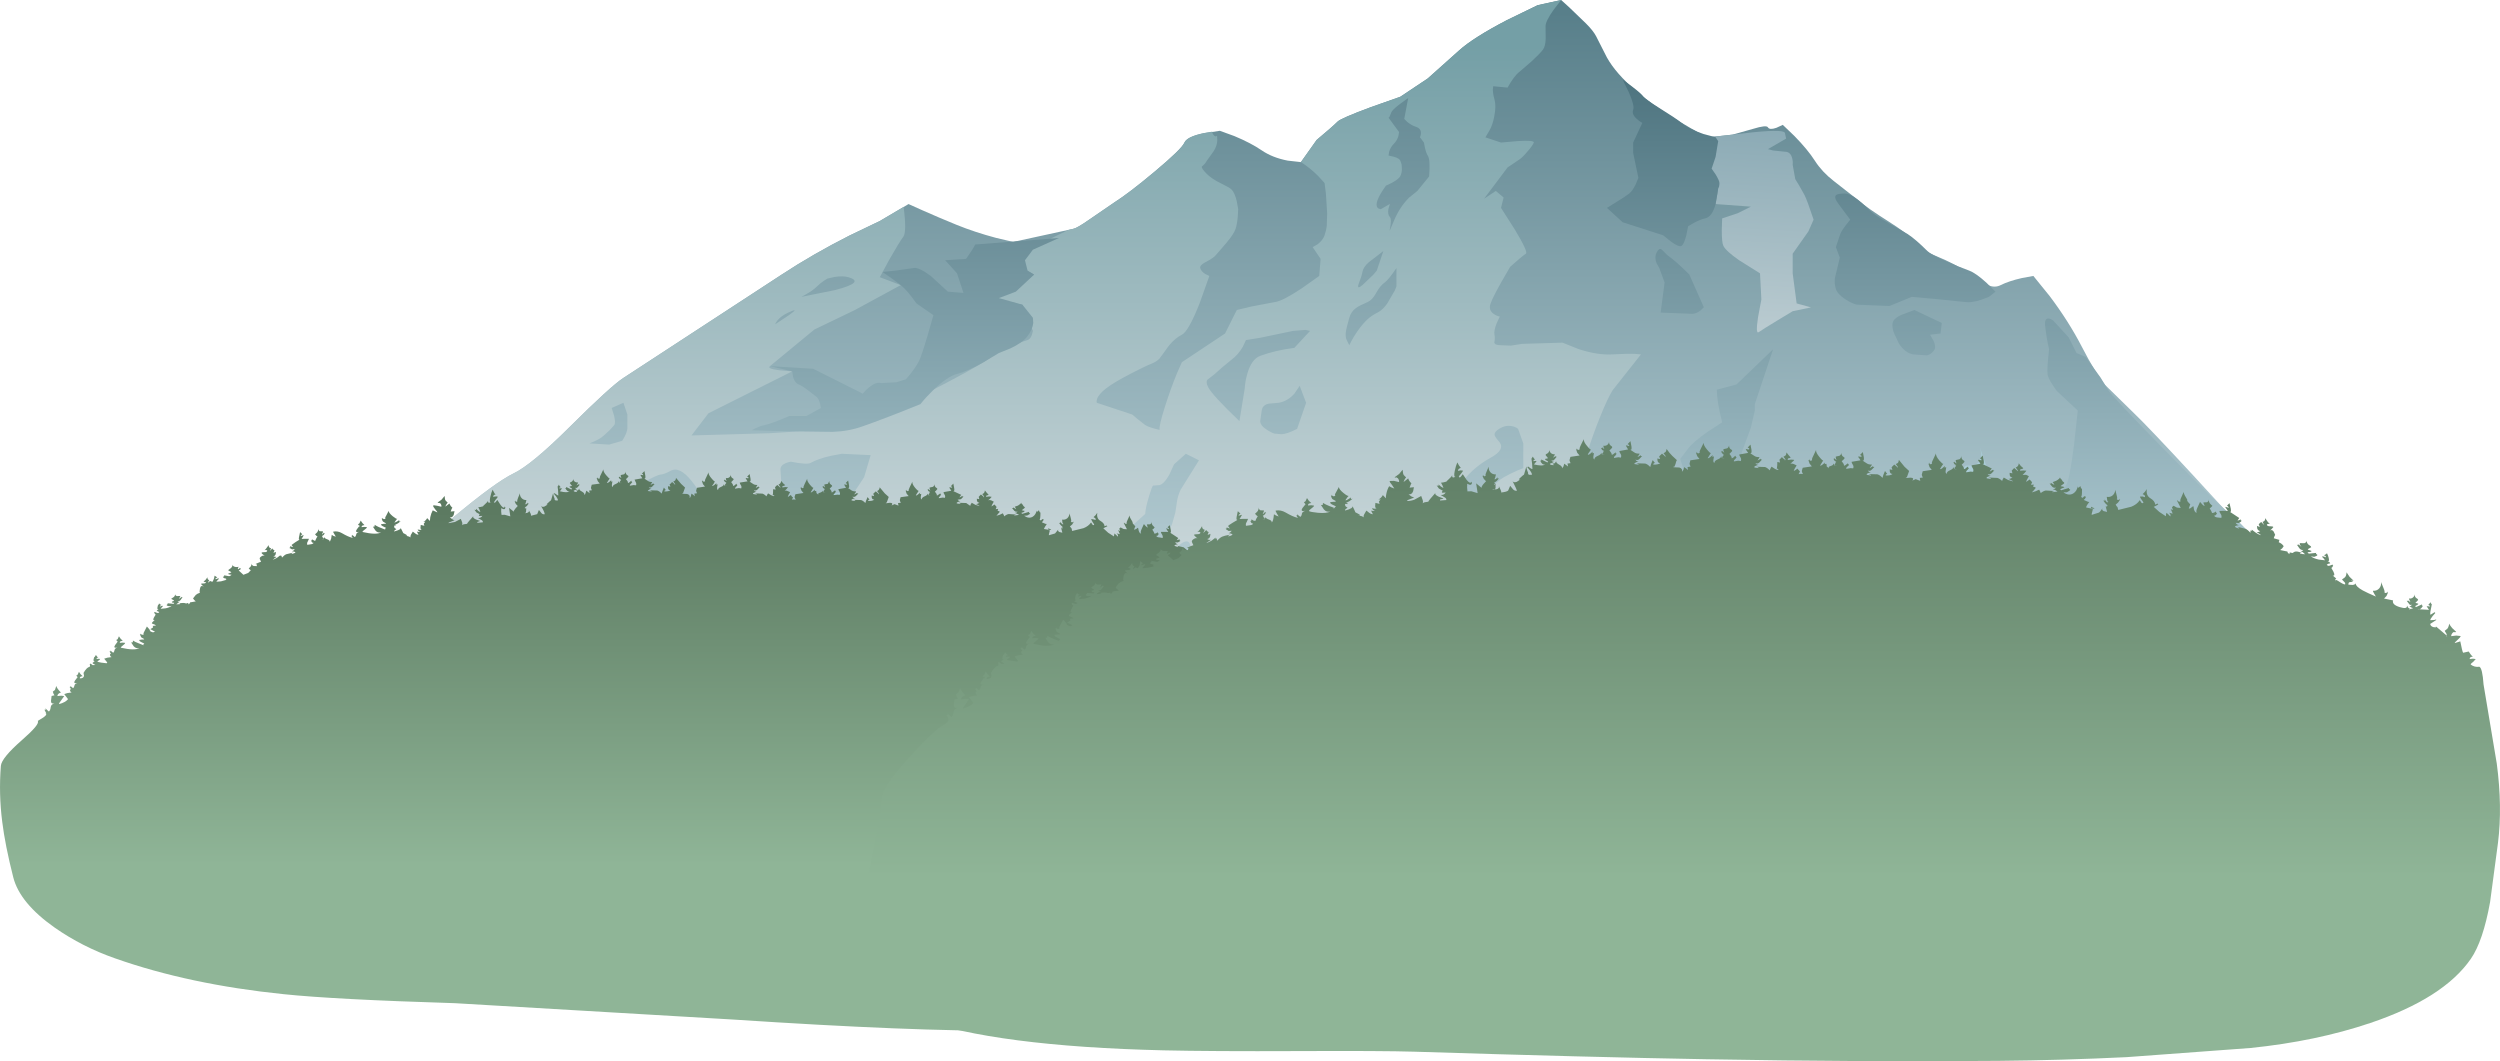 <?xml version="1.0" encoding="UTF-8" standalone="no"?>
<svg xmlns:xlink="http://www.w3.org/1999/xlink" height="428.8px" width="1010.15px" xmlns="http://www.w3.org/2000/svg">
  <g transform="matrix(1.0, 0.0, 0.0, 1.0, 0.0, 0.0)">
    <use height="428.8" transform="matrix(1.0, 0.0, 0.0, 1.0, 0.0, 0.0)" width="1010.15" xlink:href="#shape0"/>
  </g>
  <defs>
    <g id="shape0" transform="matrix(1.0, 0.0, 0.0, 1.0, 0.0, 0.0)">
      <path d="M343.2 95.2 L355.5 89.3 367.1 82.45 372.55 84.9 Q379.4 87.95 386.65 90.9 393.95 93.85 402.4 96.1 L409.4 97.75 433.7 92.45 Q435.25 92.15 440.1 88.75 L450.1 81.9 Q456.3 77.95 466.55 69.35 477.5 60.2 478.6 57.6 479.6 55.3 486.35 53.85 L492.9 52.85 498.8 55.0 Q505.5 57.8 509.8 60.75 514.1 63.7 520.3 64.9 L525.65 65.5 532.0 56.55 Q538.35 51.25 540.45 49.15 541.75 47.8 553.9 43.3 L565.8 39.1 576.9 31.7 589.6 20.35 Q595.25 15.25 608.85 8.15 L621.3 2.1 630.8 0.0 634.05 2.95 640.85 9.5 Q643.75 12.4 644.9 14.6 L649.3 23.25 Q652.9 29.7 661.05 36.7 667.35 42.1 675.2 47.0 683.65 52.3 690.0 55.5 L700.05 54.4 708.4 52.05 Q713.75 50.4 714.35 51.45 715.0 52.6 717.75 51.65 L720.35 50.45 725.05 54.95 Q730.4 60.4 733.35 65.0 736.2 69.45 740.9 73.1 L750.8 80.85 Q754.6 84.15 762.95 89.4 770.5 94.2 773.5 97.2 777.3 101.0 779.85 102.4 L786.2 105.15 Q792.0 107.8 801.25 113.85 L803.4 115.25 Q806.05 116.4 808.4 115.2 811.7 113.55 816.95 112.35 L821.6 111.5 828.2 119.65 Q835.85 129.8 841.15 140.05 846.9 151.15 850.55 155.5 L862.3 167.0 Q873.9 178.1 934.7 245.2 L964.3 269.5 946.65 271.05 Q922.2 272.5 888.2 272.15 856.6 271.85 708.4 273.5 L542.05 275.3 Q519.25 275.3 327.3 257.35 L139.9 239.4 Q148.35 234.1 159.95 227.25 164.85 224.35 183.15 209.05 200.25 194.8 207.5 191.3 214.8 187.8 230.1 172.6 246.8 156.0 251.9 152.7 L315.85 110.95 Q328.4 102.7 343.2 95.2" fill="url(#gradient0)" fill-rule="evenodd" stroke="none"/>
      <path d="M691.05 63.4 L694.25 57.05 690.0 55.5 700.05 54.4 Q718.25 52.1 720.8 53.3 L721.2 53.65 721.7 56.0 714.35 60.25 716.4 60.8 721.2 61.3 Q723.5 61.3 724.15 63.95 724.5 65.25 724.35 66.55 L725.4 72.4 726.85 74.75 729.1 78.75 Q730.2 80.85 732.8 88.75 L730.7 93.5 724.35 102.5 724.35 110.45 725.95 122.6 731.75 124.2 724.35 125.75 718.3 129.4 Q711.95 133.25 710.65 134.2 709.3 135.2 710.35 128.2 L711.7 121.0 711.15 110.45 702.7 105.15 Q697.4 101.45 696.35 99.35 695.7 98.05 695.7 93.0 L695.85 88.25 702.15 86.15 707.45 83.5 693.2 82.45 694.25 76.1 693.6 74.65 Q692.5 73.05 690.55 72.4 688.7 71.8 688.1 70.2 L686.85 67.65 Q685.85 66.65 686.25 65.75 L686.85 65.0 691.05 63.4" fill="url(#gradient1)" fill-rule="evenodd" stroke="none"/>
      <path d="M477.05 219.8 Q475.5 220.95 474.55 223.65 474.05 225.05 473.85 226.15 L473.85 236.75 478.65 238.3 Q480.35 232.1 481.0 226.7 482.35 215.85 477.05 219.8 M527.75 162.75 L525.15 155.9 523.1 158.95 Q520.35 162.1 516.7 162.75 L512.65 163.1 Q510.15 163.6 509.8 165.9 L509.2 170.2 Q509.3 171.95 511.4 173.3 513.55 174.8 514.95 175.2 L517.75 175.45 Q519.85 175.45 524.1 173.3 L527.75 162.75 M503.45 137.4 L502.15 140.15 Q500.3 143.35 497.65 145.3 L493.65 148.6 490.8 151.15 487.9 153.4 Q487.1 154.35 488.15 156.4 489.75 159.6 500.8 170.15 L502.95 156.95 Q503.1 154.2 503.95 151.15 505.65 145.05 509.3 143.75 515.1 141.6 523.0 140.55 L529.35 133.7 527.5 133.3 522.5 133.7 509.1 136.5 503.45 137.4 M615.5 179.15 L613.4 173.3 Q612.5 172.5 610.95 172.2 607.9 171.55 604.95 173.85 603.45 175.0 604.1 176.3 604.45 177.05 605.85 178.6 608.25 181.7 602.3 184.95 595.7 188.6 591.45 194.0 589.35 196.7 588.55 198.7 L581.9 205.9 Q575.95 212.9 579.55 211.9 585.4 210.3 594.35 205.05 L599.55 199.75 Q605.25 194.2 607.6 192.85 609.9 191.55 612.9 190.2 L615.5 189.15 615.5 179.15 M550.5 109.9 Q550.25 111.5 548.9 114.9 548.25 117.1 550.5 115.2 L554.8 111.1 556.3 109.35 558.95 101.45 553.15 105.9 Q550.85 107.85 550.5 109.9 M564.25 115.7 L564.25 108.3 Q561.05 113.05 559.5 114.15 557.7 115.35 556.0 118.45 554.5 121.2 552.6 122.05 549.1 123.55 547.9 124.45 545.9 125.9 545.2 128.4 544.1 132.3 543.9 133.5 543.45 136.0 544.15 137.4 L545.2 139.5 Q545.85 138.05 547.05 136.05 549.45 132.1 552.1 129.45 553.95 127.6 556.7 126.25 558.8 125.15 560.55 122.6 L563.6 117.35 564.25 115.7 M569.0 39.6 L565.75 41.95 Q562.45 44.45 562.15 45.45 561.4 47.65 561.05 47.55 L565.3 53.35 565.05 54.95 Q564.5 56.8 563.2 58.1 561.85 59.45 561.3 61.3 L561.05 62.85 563.25 63.35 Q565.5 64.0 565.85 65.0 L566.35 66.55 566.45 68.6 Q566.3 70.85 565.3 71.85 563.7 73.45 560.0 75.0 L558.35 77.45 Q556.65 80.25 556.3 81.9 556.0 83.55 556.9 84.2 L557.9 84.55 561.6 82.4 561.0 84.45 Q560.6 86.7 561.6 87.7 562.4 88.5 561.6 92.5 561.4 93.45 561.6 93.05 L563.2 89.3 Q565.5 83.7 569.35 79.85 L572.7 77.15 577.45 71.3 Q578.0 64.45 576.9 62.85 576.25 61.9 575.75 59.65 L575.35 57.6 573.75 55.45 Q574.15 54.65 574.15 53.75 574.15 51.9 572.15 51.25 570.2 50.6 568.6 49.25 L567.4 48.05 569.0 39.6 M452.2 217.2 L453.8 229.85 458.25 233.75 Q462.85 236.8 463.85 232.5 L465.5 223.6 465.95 219.8 469.5 217.1 Q473.2 213.8 473.85 210.85 L474.9 207.15 475.45 203.45 Q475.8 200.5 477.0 197.95 L484.45 186.0 479.15 183.35 474.4 187.6 472.45 191.85 Q470.05 196.05 468.05 196.05 L465.9 196.2 Q465.45 196.6 464.35 200.25 462.75 205.55 462.75 207.65 L452.2 217.2 M449.7 242.45 Q448.65 237.65 442.7 235.7 433.1 232.5 429.8 234.3 428.75 234.85 428.45 235.85 L428.4 236.75 415.75 238.85 400.95 244.15 399.9 244.95 Q399.85 246.0 405.15 247.3 L414.3 249.45 Q417.65 250.35 421.0 252.05 426.3 254.7 431.6 256.8 L435.3 248.35 446.4 248.35 449.55 246.8 Q450.2 244.8 449.7 242.45 M314.15 129.45 Q313.4 130.4 313.2 131.05 L318.85 127.3 Q323.45 124.0 318.5 126.3 315.65 127.6 314.15 129.45 M325.35 119.1 L323.8 119.95 337.45 117.2 Q349.75 114.0 342.8 112.0 340.55 111.4 337.25 111.9 L334.35 112.55 333.05 113.35 Q331.45 114.4 330.15 115.7 328.45 117.4 325.35 119.1 M235.85 229.5 Q234.6 230.6 233.95 232.0 L239.25 233.55 Q241.1 233.05 242.3 232.15 244.65 230.45 241.35 228.8 238.3 227.3 235.85 229.5 M214.6 224.05 Q212.3 223.8 212.3 225.65 212.3 227.95 214.4 230.8 216.5 233.55 218.1 233.55 L225.5 234.1 Q224.7 231.35 223.5 228.7 221.1 223.4 219.15 224.05 218.2 224.35 214.6 224.05 M279.45 194.35 Q274.6 188.25 270.95 190.25 268.25 191.7 266.95 191.75 265.65 191.8 259.85 195.0 252.15 199.2 246.8 203.25 241.75 207.05 241.35 208.75 241.0 210.05 242.2 211.4 L243.45 212.45 242.4 219.3 245.1 220.35 Q248.15 221.4 249.8 221.4 251.45 221.4 253.15 220.35 L254.55 219.3 260.35 210.85 270.4 207.65 283.6 200.8 Q281.9 197.35 279.45 194.35 M247.15 164.85 L248.05 167.7 Q248.85 170.75 248.2 171.75 L246.3 173.85 244.0 175.95 Q242.4 177.55 238.15 179.15 L246.1 179.65 251.4 178.1 Q253.5 174.9 253.5 172.8 L253.5 167.5 251.9 162.75 247.15 164.85 M343.2 95.2 L355.5 89.3 365.15 83.6 Q366.4 93.85 365.0 95.65 363.4 97.75 359.2 105.15 L355.5 112.0 363.95 115.2 345.45 125.25 329.05 133.15 311.1 147.95 Q309.8 148.95 314.8 149.6 L320.1 150.05 286.25 167.0 279.4 175.95 311.0 175.05 Q344.55 173.2 354.45 168.55 368.2 162.15 382.65 154.55 399.1 145.9 400.95 143.75 402.6 141.75 408.5 139.55 L415.2 137.4 Q416.8 136.85 417.35 133.7 416.8 132.1 415.2 130.0 414.25 128.65 413.55 125.75 L413.1 123.1 400.95 121.0 412.05 115.2 417.85 110.95 409.4 106.2 413.1 102.0 431.7 92.9 433.7 92.45 Q435.25 92.15 440.1 88.75 L450.1 81.9 Q456.3 77.95 466.55 69.35 477.5 60.2 478.6 57.6 479.9 54.6 489.8 53.2 489.8 53.8 490.25 54.4 491.05 55.5 491.65 54.9 491.85 54.7 491.85 56.55 491.85 58.85 490.35 61.15 L487.6 65.0 Q486.85 66.35 485.65 67.25 485.25 67.9 487.6 70.25 489.65 72.3 493.25 74.05 496.8 75.75 497.65 76.6 498.95 77.95 499.75 81.4 L500.3 84.55 500.15 87.3 Q499.9 90.5 499.25 92.45 498.6 94.45 495.7 97.95 L491.3 103.05 Q490.4 104.2 487.15 105.9 484.7 107.15 484.95 108.3 485.3 109.65 487.0 110.7 L488.65 111.5 484.7 122.6 Q480.2 133.95 477.55 135.25 474.9 136.6 472.7 139.2 472.25 139.65 470.15 142.65 L468.4 145.0 Q467.15 146.2 465.4 146.9 462.5 148.05 456.95 150.95 450.05 154.5 446.9 156.95 443.95 159.25 443.25 161.25 442.95 162.25 443.2 162.75 L457.5 167.5 459.55 169.25 462.75 171.75 Q464.35 172.75 468.55 173.7 468.2 172.25 470.7 164.35 473.0 157.05 475.5 151.0 L477.55 146.35 495.0 134.75 499.75 125.25 505.65 123.85 515.1 122.05 Q518.05 121.75 525.85 116.6 L533.05 111.5 533.6 104.6 530.4 99.85 532.4 98.7 Q534.5 97.1 535.2 95.1 535.95 92.85 536.1 91.25 L536.25 86.15 535.75 78.25 535.2 73.95 532.6 71.1 Q529.3 67.8 525.65 65.5 L532.0 56.55 Q538.35 51.25 540.45 49.15 541.75 47.8 553.9 43.3 L565.8 39.1 576.9 31.7 589.6 20.35 Q595.25 15.25 608.85 8.15 L621.3 2.1 630.8 0.0 627.65 4.1 Q624.5 8.6 624.5 10.55 L624.55 15.7 Q624.45 18.7 623.45 20.05 622.35 21.55 618.9 24.75 L613.9 29.05 Q611.8 30.65 609.15 35.4 L603.35 34.85 603.2 36.1 Q603.2 37.85 603.85 40.15 604.6 42.75 603.8 46.9 603.1 50.65 601.75 52.85 L600.2 55.5 606.5 57.6 613.3 57.0 Q620.05 56.6 619.75 57.6 619.35 58.75 617.2 61.2 615.15 63.65 613.9 64.45 L609.15 67.65 599.65 80.3 604.4 77.15 607.55 79.8 606.5 84.0 612.15 92.85 Q617.55 101.85 616.55 102.5 614.95 103.55 610.2 107.8 L606.85 113.6 Q603.25 119.95 602.3 122.6 601.3 125.25 603.55 126.85 604.7 127.65 606.0 127.9 L604.75 130.6 Q603.55 133.65 603.85 135.25 604.15 136.6 603.8 138.35 603.9 139.5 606.5 139.5 L610.55 139.65 614.95 138.95 631.35 138.45 637.85 141.05 Q645.5 143.55 651.45 143.2 657.4 142.85 660.8 143.0 L663.05 143.2 651.65 157.6 Q649.65 160.75 646.7 168.05 643.6 175.65 641.15 183.55 639.4 189.25 638.75 192.35 638.45 194.0 641.2 195.2 642.6 195.8 644.05 196.05 L654.6 196.05 646.15 224.6 632.4 237.4 Q617.1 250.9 609.15 254.2 601.25 257.5 594.4 261.45 590.95 263.45 589.1 264.75 L572.15 274.8 570.55 275.1 542.05 275.3 510.6 273.5 Q514.75 270.6 520.4 267.9 533.8 261.55 556.85 248.35 563.8 244.4 572.35 235.65 L579.55 227.75 573.2 225.1 562.65 233.05 560.95 235.25 556.0 240.3 Q547.4 248.0 537.8 249.95 528.25 251.9 509.9 260.65 L493.45 269.0 477.95 270.9 Q405.7 264.9 270.1 251.95 L273.05 243.1 283.1 236.75 287.45 237.55 294.2 238.3 297.35 238.3 308.45 233.55 313.6 232.7 Q318.9 231.0 319.55 226.7 320.3 221.8 320.95 219.45 321.45 217.5 322.75 214.55 323.7 212.25 326.75 209.2 L329.6 206.6 343.85 200.8 349.15 192.85 351.8 183.9 340.15 183.35 335.6 184.2 Q330.45 185.4 327.5 187.05 326.1 187.85 319.55 186.55 318.5 186.7 317.45 187.15 315.35 188.05 315.35 189.7 L315.6 193.55 315.85 196.55 Q315.85 198.15 314.25 200.25 L313.2 209.25 313.55 212.95 Q313.15 216.95 309.5 218.25 305.9 219.55 299.4 220.35 L293.65 220.9 280.45 228.3 275.15 233.7 Q269.35 239.25 266.7 239.9 L263.5 240.1 Q262.1 240.2 256.65 243.1 251.65 245.75 243.95 249.45 L139.9 239.4 Q148.35 234.1 159.95 227.25 164.85 224.35 183.15 209.05 200.25 194.8 207.5 191.3 214.8 187.8 230.1 172.6 246.8 156.0 251.9 152.7 L315.85 110.95 Q328.4 102.7 343.2 95.2" fill="url(#gradient2)" fill-rule="evenodd" stroke="none"/>
      <path d="M742.85 82.4 Q740.75 79.6 742.0 78.75 742.75 78.2 745.5 78.2 748.7 78.2 755.55 85.05 757.4 86.95 763.2 90.2 L770.85 94.6 Q774.05 96.7 778.8 101.45 780.2 102.85 786.45 105.6 791.05 107.65 795.7 109.35 798.35 110.35 802.6 114.2 L806.3 117.85 803.65 119.95 800.3 121.2 Q796.45 122.4 794.15 122.05 L781.9 120.8 772.45 119.95 763.45 123.65 750.25 123.1 Q748.2 122.6 745.65 120.95 742.5 118.9 741.8 116.75 741.15 114.8 741.4 112.4 L743.4 104.1 741.8 99.85 743.4 95.1 Q743.7 93.8 745.7 91.15 L747.6 88.75 742.85 82.4" fill="url(#gradient3)" fill-rule="evenodd" stroke="none"/>
      <path d="M764.8 132.9 Q764.25 130.25 765.6 128.95 766.85 127.7 769.15 126.9 L773.5 125.25 784.6 130.5 784.1 134.75 779.85 135.25 781.25 137.65 Q782.45 140.3 781.45 141.6 780.2 143.25 778.6 143.6 L773.0 143.2 Q769.7 142.55 767.3 138.85 L765.6 135.25 Q765.05 134.2 764.8 132.9" fill="url(#gradient4)" fill-rule="evenodd" stroke="none"/>
      <path d="M664.1 39.1 Q664.95 40.2 670.4 43.6 676.95 47.65 679.45 49.65 682.75 52.3 688.3 54.15 L693.2 55.45 694.25 57.05 693.2 63.4 691.6 68.15 693.2 70.45 Q694.75 73.0 694.75 73.95 694.75 75.55 694.25 76.1 L693.9 78.45 693.2 82.45 Q691.85 87.65 688.95 88.25 687.3 88.55 684.55 90.0 L682.1 91.4 681.4 95.0 Q680.45 98.7 679.45 99.35 678.45 100.0 675.15 97.6 L672.05 95.1 655.65 89.8 649.3 84.0 Q656.2 79.8 658.3 78.2 659.6 77.2 660.95 74.45 L662.0 71.85 659.9 61.8 659.9 57.6 663.6 49.65 Q662.4 49.05 661.35 48.05 659.2 46.1 659.9 44.35 660.55 42.75 658.15 37.3 L655.65 32.2 659.3 34.85 Q663.15 37.75 664.1 39.1" fill="url(#gradient5)" fill-rule="evenodd" stroke="none"/>
      <path d="M673.65 103.05 Q677.35 105.65 682.6 110.95 L688.45 124.15 687.05 125.5 Q685.35 126.8 683.7 126.8 L671.0 126.3 672.6 114.15 670.45 108.3 669.35 106.35 Q668.4 103.95 669.4 102.0 670.4 100.0 671.45 100.85 L673.65 103.05" fill="url(#gradient6)" fill-rule="evenodd" stroke="none"/>
      <path d="M826.35 131.55 Q826.05 128.6 827.75 128.7 828.65 128.8 829.55 129.45 L835.85 136.3 839.05 142.65 842.75 144.25 848.75 152.55 851.75 157.45 Q852.7 159.45 873.45 180.6 L894.0 201.35 905.1 211.35 924.1 230.45 Q943.95 250.4 947.9 254.7 954.25 261.55 964.3 269.5 L936.3 272.15 Q930.0 272.45 918.25 272.35 L907.75 272.15 Q903.0 264.75 902.45 262.1 902.05 260.1 899.95 257.35 897.8 254.55 895.05 252.6 892.75 250.95 883.35 246.85 L874.45 243.1 Q866.0 236.75 861.25 234.1 858.65 232.65 858.3 225.9 857.8 217.4 856.5 214.55 854.7 210.65 845.2 207.3 835.25 203.75 834.3 202.4 832.5 199.9 832.75 198.85 L834.8 196.05 Q836.15 194.4 838.0 180.0 L839.55 165.9 831.1 158.0 Q827.95 153.75 827.4 151.65 827.1 150.35 827.5 145.6 L827.95 141.1 Q826.95 137.05 826.35 131.55" fill="url(#gradient7)" fill-rule="evenodd" stroke="none"/>
      <path d="M782.5 210.85 Q779.55 210.2 776.5 208.1 L774.05 206.1 786.2 204.5 792.55 196.05 Q792.55 194.05 792.8 192.05 793.35 188.05 794.65 188.1 799.95 188.45 800.45 184.6 800.65 183.4 800.3 181.95 L799.95 180.7 803.1 189.7 802.6 203.95 801.85 205.6 Q800.65 207.35 798.35 207.65 796.05 208.0 792.75 210.0 791.1 211.0 789.9 211.9 L782.5 210.85" fill="url(#gradient8)" fill-rule="evenodd" stroke="none"/>
      <path d="M827.4 220.35 Q827.4 217.2 826.35 215.05 L824.1 209.8 822.65 206.1 830.05 204.5 832.75 208.05 Q835.55 212.05 835.85 214.0 836.2 216.0 839.0 218.4 840.4 219.55 841.7 220.35 L848.55 227.2 849.1 235.15 844.85 247.3 841.7 258.4 Q838.0 259.45 831.1 259.45 L822.2 258.4 818.45 257.35 805.2 255.75 808.7 254.7 Q812.55 253.65 814.2 253.65 L827.4 251.55 831.9 243.75 Q836.4 235.3 836.4 232.0 L824.25 237.25 817.9 238.3 807.35 230.9 817.4 231.45 827.4 220.35" fill="url(#gradient9)" fill-rule="evenodd" stroke="none"/>
      <path d="M709.05 163.3 L709.05 165.9 707.45 172.8 703.75 182.85 704.3 188.1 710.6 197.65 714.3 207.15 706.4 216.65 705.6 219.65 Q704.8 222.95 704.8 224.6 704.8 226.35 703.65 229.8 L700.05 239.4 Q698.1 244.7 690.95 244.15 688.7 244.0 686.25 243.25 L684.2 242.55 672.5 250.55 Q668.15 253.05 662.55 254.7 656.95 256.35 647.3 254.35 L638.75 252.05 661.5 247.85 Q670.45 242.55 671.5 240.45 L672.3 238.05 Q672.6 236.75 673.1 235.7 673.75 234.35 677.7 230.9 L681.55 227.75 Q686.3 215.05 686.3 212.4 L685.8 208.0 685.25 205.55 678.9 185.45 682.1 181.25 Q684.05 178.6 690.15 174.35 L695.85 170.65 Q693.7 162.2 693.7 157.45 L701.65 155.35 716.45 141.1 709.05 163.3" fill="url(#gradient10)" fill-rule="evenodd" stroke="none"/>
      <path d="M417.35 100.9 L414.15 105.15 415.2 109.35 417.85 110.95 410.45 117.85 403.6 120.45 413.1 123.1 417.35 128.4 417.5 130.5 Q417.2 133.15 415.2 135.8 413.25 138.45 408.2 140.8 L403.6 142.65 397.5 146.3 Q390.65 150.15 386.7 151.1 382.75 152.1 376.9 157.8 374.0 160.65 371.9 163.3 357.6 169.1 348.6 172.25 342.9 174.3 336.35 174.5 L324.85 174.35 311.3 174.1 303.7 173.85 305.35 173.0 Q307.35 172.05 309.0 171.75 311.65 171.2 319.05 168.05 L325.9 168.05 331.7 164.85 Q331.2 161.15 329.6 160.1 L326.55 157.75 Q324.3 156.0 322.75 155.35 321.1 154.7 320.45 152.3 L320.1 150.05 311.1 147.95 328.55 149.0 348.6 159.05 Q349.65 157.75 351.1 156.55 354.05 154.15 356.0 154.8 L362.25 154.45 366.05 153.25 Q369.75 149.0 371.35 145.85 372.35 143.85 374.85 135.4 L377.15 127.35 370.3 122.6 Q366.6 117.3 363.95 115.2 362.3 113.9 359.25 111.75 L356.55 109.9 362.1 109.3 369.25 108.3 Q370.55 108.0 373.45 109.7 L376.1 111.5 383.0 117.85 389.3 118.35 386.7 110.45 381.9 105.15 390.35 104.6 Q393.0 100.9 394.05 98.8 L427.9 96.15 417.35 100.9" fill="url(#gradient11)" fill-rule="evenodd" stroke="none"/>
      <path d="M334.9 203.95 L332.85 205.7 324.85 211.35 Q319.9 214.65 320.0 213.1 L321.15 210.85 Q320.6 206.1 321.15 204.5 321.85 202.3 324.3 199.75 L341.75 199.2 334.9 203.95" fill="url(#gradient12)" fill-rule="evenodd" stroke="none"/>
      <path d="M291.55 237.25 L287.3 236.2 Q290.5 232.0 292.1 230.4 294.15 228.3 301.05 228.3 L313.2 232.0 302.1 236.2 291.55 237.25" fill="url(#gradient13)" fill-rule="evenodd" stroke="none"/>
      <path d="M39.8 265.7 L39.35 265.75 Q39.0 265.85 39.0 266.25 L39.8 266.2 40.5 266.25 Q40.15 266.35 40.35 266.55 L39.8 266.9 39.3 267.4 40.95 267.75 43.1 268.0 43.35 267.7 42.1 266.15 43.35 265.75 45.1 265.5 Q44.5 265.2 44.45 264.65 44.45 264.1 44.85 264.2 L44.25 263.25 44.65 263.2 44.55 262.85 45.1 263.25 45.7 263.75 Q46.15 263.5 46.3 262.65 46.4 261.95 47.45 261.65 45.55 262.05 46.55 260.6 L47.55 259.25 47.4 259.1 46.95 258.6 47.55 258.25 48.05 257.1 48.75 258.1 49.6 258.9 48.95 259.05 Q48.4 259.15 48.4 259.75 L49.55 259.65 50.55 259.75 Q50.55 260.15 49.7 260.75 48.85 261.35 48.8 261.7 54.4 263.0 56.35 261.85 54.95 262.2 54.0 261.1 L53.0 259.6 53.7 259.5 53.7 258.8 Q54.55 259.4 56.05 259.95 L57.7 260.6 58.1 260.75 57.85 260.5 58.3 260.05 56.9 259.35 Q56.05 258.85 56.35 258.55 L57.45 258.4 Q58.25 258.5 58.25 258.2 L57.05 257.5 56.5 256.25 Q57.0 256.55 56.75 255.95 57.35 256.85 58.2 256.25 57.65 256.3 58.4 255.0 L59.35 253.15 Q61.45 255.35 60.25 254.8 L61.3 255.35 Q62.0 255.7 62.6 255.15 62.35 255.15 60.75 254.2 L61.85 253.55 61.7 253.25 61.9 253.0 61.7 252.9 63.0 252.75 Q62.9 252.45 61.55 252.0 60.9 251.8 62.5 250.6 61.55 250.8 62.2 249.5 L62.95 248.25 Q62.8 248.4 62.55 248.0 L62.3 247.5 62.45 247.25 63.4 247.6 Q64.05 247.85 64.35 247.3 63.5 246.8 63.3 246.95 63.35 246.6 64.15 246.15 63.25 246.6 63.8 244.6 64.2 244.3 64.25 243.8 L64.7 244.2 65.25 244.45 64.85 244.65 Q64.55 244.75 64.6 245.1 L65.25 244.85 65.85 244.75 Q65.55 244.85 65.8 245.0 L65.3 245.5 64.9 246.0 66.9 245.8 Q68.6 245.45 69.35 244.8 L68.35 244.95 Q67.55 244.85 67.3 244.5 L67.55 244.4 67.3 244.25 Q67.95 244.25 67.7 243.75 L70.1 244.0 70.2 243.9 70.45 243.6 69.4 243.45 Q69.9 242.95 69.2 243.15 L69.8 242.95 Q70.25 242.9 70.35 242.65 L69.85 242.35 69.2 242.0 69.35 241.8 70.2 241.25 Q70.75 240.8 70.75 240.05 70.75 240.6 71.45 240.85 L72.9 240.8 72.3 242.0 73.45 241.15 73.45 241.35 73.8 241.25 73.0 242.4 Q72.55 243.0 71.75 242.9 72.15 243.35 72.75 243.1 L71.9 243.65 71.2 244.2 72.75 244.1 72.75 243.9 72.1 243.85 Q74.35 243.4 75.2 243.85 L75.9 243.65 Q76.25 243.65 76.1 244.2 76.75 243.9 76.8 243.4 L79.1 243.0 78.5 242.45 78.0 241.8 79.1 240.4 Q79.7 239.85 80.8 239.5 80.5 239.2 80.8 237.85 81.1 236.25 82.35 237.05 L81.8 236.6 81.25 236.0 Q81.25 235.7 82.2 235.75 83.2 235.75 83.25 235.25 L82.35 235.15 Q83.2 234.9 82.2 235.05 L83.1 234.25 83.8 233.25 Q83.8 234.25 84.55 234.4 L84.15 235.1 84.05 235.45 84.9 234.75 85.8 235.1 Q86.5 234.2 86.7 232.6 L87.8 233.3 Q87.75 233.4 87.35 233.5 87.0 233.65 87.05 234.05 L88.5 233.6 Q88.2 233.75 88.4 233.95 L87.85 234.5 87.4 235.05 89.3 234.9 91.6 234.25 91.2 234.1 91.4 233.8 90.8 233.7 90.05 233.35 90.35 233.25 90.05 233.05 Q90.85 232.95 90.5 232.45 L92.45 232.8 Q92.85 232.9 93.6 232.25 L92.6 232.1 Q92.1 232.0 92.25 231.8 92.35 231.6 92.95 231.55 L93.5 231.2 92.9 230.85 92.2 230.45 92.4 230.2 93.3 229.55 Q93.95 229.0 93.95 228.15 93.95 228.7 94.8 229.0 95.6 229.25 96.4 229.0 L96.05 229.9 96.35 229.85 96.3 230.1 96.65 229.75 97.0 229.4 Q96.85 229.75 97.05 229.7 L97.4 229.55 97.1 230.15 96.45 230.5 98.35 232.25 100.3 231.5 101.35 230.4 100.95 230.15 100.5 229.6 Q101.65 228.95 101.65 227.7 101.65 228.35 102.45 228.7 L103.8 228.75 103.7 228.1 Q103.7 227.8 103.45 227.95 102.7 228.05 104.7 227.25 L105.45 227.0 105.45 226.95 105.1 226.15 Q104.6 225.45 105.55 224.85 106.4 224.25 107.0 224.6 105.7 223.75 105.7 223.4 105.7 223.1 106.8 223.1 107.9 223.15 108.0 222.5 107.8 222.2 107.35 222.25 L106.85 222.3 Q107.2 222.25 108.55 220.25 108.55 221.4 109.55 221.55 L109.1 222.45 109.0 222.65 110.05 221.6 Q110.35 222.2 110.95 222.35 110.85 222.4 110.5 223.4 L111.5 223.0 111.4 223.85 Q111.25 224.65 110.4 224.8 L111.75 225.05 110.85 225.65 110.2 226.25 111.9 225.4 113.4 224.25 Q113.15 224.95 113.7 224.5 L113.95 225.3 Q114.85 224.3 115.65 223.95 L118.6 223.25 117.85 223.65 117.85 223.9 119.35 223.35 119.3 223.25 Q119.25 223.15 119.35 223.2 119.15 222.95 118.8 222.9 L117.9 222.7 Q118.8 222.55 119.05 221.85 L118.0 222.0 Q117.35 221.5 117.0 221.5 L117.35 221.25 116.85 221.05 117.2 221.0 117.25 220.7 117.8 220.9 118.45 221.1 117.8 220.2 119.4 219.05 121.1 218.0 Q120.55 218.3 120.85 216.85 L121.25 215.0 122.15 215.85 121.8 216.1 Q121.5 216.25 121.55 216.6 L122.2 216.35 122.75 216.25 122.3 217.05 121.85 217.75 123.2 217.7 124.85 217.7 124.35 218.8 Q123.95 219.4 124.15 220.15 L125.4 219.95 Q126.55 219.85 126.7 219.3 126.3 219.45 125.95 218.95 L125.7 218.45 126.05 218.25 126.0 217.9 126.75 218.3 Q127.15 218.65 127.5 218.45 127.3 218.5 127.7 217.75 128.05 217.0 128.3 216.8 L127.85 216.5 127.3 215.9 128.1 215.15 Q128.6 214.55 128.65 213.6 128.65 214.35 129.2 214.65 L130.5 214.7 130.4 215.3 130.05 215.85 Q130.3 216.0 130.6 215.55 L130.95 215.15 Q130.85 215.5 131.0 215.45 L131.25 215.35 130.85 216.1 130.05 216.65 130.35 216.7 130.15 216.95 130.65 217.35 Q131.05 217.95 129.85 218.0 130.7 218.05 130.75 217.75 130.9 217.2 131.15 217.05 131.05 217.5 132.2 217.9 133.35 218.3 133.25 218.95 L133.8 217.65 134.05 216.1 134.75 216.55 135.7 216.85 135.05 215.75 Q134.45 214.85 134.7 214.8 136.5 214.45 138.2 215.45 140.65 216.9 142.35 217.3 L142.55 217.35 141.95 216.5 142.3 216.45 142.25 216.1 142.75 216.5 143.35 217.0 Q143.8 216.75 143.95 215.9 144.05 215.2 145.15 214.9 143.2 215.3 144.2 213.85 L145.25 212.5 145.35 212.9 Q145.7 212.0 145.25 212.5 L145.05 212.35 144.65 211.85 145.2 211.5 145.75 210.35 146.45 211.35 147.25 212.15 146.65 212.3 Q146.1 212.4 146.1 213.0 L147.25 212.9 148.25 213.0 Q148.25 213.4 147.35 214.0 146.5 214.6 146.45 214.95 152.1 216.25 154.0 215.1 152.6 215.45 151.7 214.35 L150.7 212.85 151.35 212.75 151.4 212.05 Q152.7 212.95 155.4 213.9 L155.75 214.0 155.5 213.75 156.0 213.3 154.6 212.6 Q153.75 212.1 154.05 211.8 L155.15 211.65 Q155.95 211.75 155.95 211.45 L154.75 210.75 Q154.5 210.5 154.2 209.5 154.6 209.75 154.45 209.2 155.0 210.15 155.85 209.5 155.3 209.55 156.1 208.25 L157.05 206.4 Q157.0 207.2 158.7 208.6 160.25 209.85 160.5 209.6 L160.0 210.2 159.35 211.2 160.4 210.75 161.35 210.15 161.25 210.7 161.9 210.6 160.9 211.4 159.6 212.1 160.1 212.3 159.25 212.4 Q159.2 213.15 159.55 213.4 L160.15 213.8 Q159.1 214.45 159.25 214.75 162.3 213.95 161.85 213.2 L162.95 215.4 163.9 215.9 Q165.25 216.65 163.8 216.4 L165.25 216.8 165.95 217.15 Q165.7 216.8 166.0 216.15 L166.8 214.8 167.85 215.6 Q168.3 216.0 169.1 216.1 168.35 214.75 168.55 214.8 L169.2 214.95 169.8 214.8 169.15 214.6 168.75 213.95 169.75 214.1 170.45 214.0 Q169.85 213.9 169.9 213.15 L170.0 212.1 171.5 212.45 171.2 211.65 171.85 210.8 171.05 210.9 Q172.1 210.35 172.6 209.35 L173.7 210.5 173.85 209.0 Q174.2 207.4 174.85 206.2 L176.7 207.05 Q176.75 206.8 175.85 205.8 175.0 204.75 175.0 204.35 175.05 204.0 176.6 204.35 L178.35 204.75 Q178.45 204.15 178.1 203.6 177.85 203.2 177.45 203.25 L177.25 203.25 177.1 203.2 176.8 203.05 178.4 201.9 179.65 200.4 Q179.7 201.95 180.1 202.3 L180.9 203.1 Q180.4 203.6 180.05 204.4 L179.95 204.7 181.6 203.45 Q182.0 204.5 182.8 205.15 L182.5 205.6 182.1 206.7 183.65 206.55 183.35 207.95 Q182.9 209.2 181.75 209.05 L182.75 209.8 Q183.6 210.3 183.7 210.2 L182.2 210.8 Q181.1 211.15 181.25 211.4 L183.85 210.9 186.2 209.65 186.75 211.1 Q186.95 211.85 186.65 212.2 L187.35 211.85 188.8 211.65 Q188.55 211.65 189.55 210.5 L191.3 208.5 Q190.55 209.5 194.05 210.5 L192.9 210.9 192.85 211.25 195.1 211.05 Q195.2 210.45 194.5 210.1 L193.1 209.3 Q194.35 209.35 194.9 208.45 L193.7 208.5 Q193.25 208.25 193.85 207.8 L192.5 207.05 191.7 205.95 192.35 206.1 192.35 205.55 193.15 206.35 Q193.65 206.8 194.1 206.85 L193.7 205.85 193.25 204.95 194.1 204.85 195.35 204.55 Q194.85 204.7 195.85 203.85 197.15 202.75 197.2 202.25 197.15 203.1 197.55 203.15 L198.45 202.9 Q197.6 203.15 198.1 200.85 198.5 198.95 199.05 197.85 L199.55 198.85 Q199.85 199.55 200.25 199.75 L199.75 199.95 Q199.25 200.2 199.25 200.75 L200.25 200.6 Q201.1 200.5 201.05 200.75 201.05 201.15 200.3 201.85 L199.55 202.95 Q199.9 203.35 200.35 202.75 L200.95 202.0 Q203.6 206.45 203.95 204.6 L204.2 205.05 Q204.05 206.3 202.55 205.3 202.4 206.55 202.65 208.05 L203.95 208.0 206.2 208.65 205.7 205.2 206.8 206.1 207.65 206.8 Q207.4 206.55 208.2 205.55 L209.2 204.45 208.4 203.6 207.9 202.45 Q208.25 202.9 208.1 202.15 208.4 203.2 209.15 202.45 208.75 202.5 209.35 201.1 L210.1 199.3 Q210.0 200.45 210.75 201.25 211.5 202.1 212.7 202.05 L212.5 202.9 Q212.35 203.8 211.9 203.75 L212.65 203.7 213.35 203.05 Q213.15 203.45 213.25 203.5 L213.75 203.45 Q213.15 203.9 212.95 204.4 L212.0 205.1 212.35 205.25 Q212.85 205.55 212.0 205.45 L212.25 205.65 212.65 205.35 212.55 206.75 Q212.45 207.35 211.95 207.4 L212.9 207.25 Q214.0 206.95 213.65 206.15 L214.35 207.4 Q214.65 208.1 214.55 208.4 L217.05 207.75 217.75 206.05 218.75 207.3 Q219.25 207.9 220.1 207.8 220.1 206.95 218.55 204.35 219.0 205.05 220.05 204.65 L221.4 203.8 Q220.25 204.2 221.6 203.05 L222.5 202.2 Q222.45 203.15 223.5 199.25 223.5 199.85 223.8 200.7 L224.1 201.5 Q223.9 202.4 225.4 202.2 225.55 201.8 224.75 200.65 L223.8 199.5 224.0 199.3 224.1 199.3 224.75 199.75 Q225.2 200.15 225.6 200.2 L225.5 198.15 225.3 196.55 Q225.7 196.35 225.75 195.8 L226.1 196.35 226.55 196.85 226.25 196.95 Q225.95 197.0 225.95 197.35 L226.55 197.3 227.1 197.35 226.65 197.95 226.2 198.5 Q229.15 199.25 230.15 198.55 229.25 198.85 228.4 197.2 L228.75 197.15 228.75 196.75 230.85 197.8 230.9 197.75 231.2 197.45 Q229.95 196.85 230.15 196.55 L230.65 196.45 231.15 196.35 230.75 195.85 230.2 195.2 Q230.5 195.5 230.3 195.0 L231.05 194.6 Q231.6 194.2 231.65 193.4 231.6 194.05 232.15 194.55 232.7 195.0 233.55 194.95 233.75 194.95 232.95 196.15 L233.95 195.55 Q233.6 195.95 234.3 195.8 L233.45 196.8 Q232.95 197.4 232.35 197.05 232.6 197.6 233.25 197.65 L231.8 198.25 Q231.75 198.8 233.2 198.8 L233.05 198.5 232.65 198.3 233.6 198.1 234.05 197.4 Q233.9 198.0 235.1 198.6 236.3 199.25 236.1 199.95 236.45 199.85 236.6 199.25 L236.9 198.25 237.55 198.75 238.25 199.3 238.05 198.2 239.15 198.1 Q238.65 197.2 238.85 196.8 L239.1 195.85 242.35 195.4 241.55 194.45 241.05 193.1 Q241.45 193.5 241.3 192.75 241.65 193.85 242.5 193.15 242.05 193.15 242.85 191.65 L243.8 189.65 Q243.7 190.6 245.0 192.1 246.25 193.6 246.4 193.25 L245.85 194.1 245.2 195.15 Q245.65 195.2 246.2 194.7 L247.0 194.0 246.85 194.6 247.45 194.5 247.25 195.8 Q247.15 196.6 247.6 196.8 247.5 196.05 248.8 195.55 250.0 195.05 249.95 194.4 L250.3 195.1 251.25 195.15 Q250.1 195.35 250.45 194.6 L250.95 194.0 Q250.4 194.0 250.75 193.85 L250.95 193.8 250.3 193.4 249.95 192.7 250.2 192.75 Q250.4 192.8 250.3 192.5 L250.6 192.85 Q250.95 193.2 251.2 193.0 250.9 193.0 250.85 192.5 L250.8 191.95 252.15 191.65 Q252.75 191.2 252.8 190.5 252.75 191.35 253.25 191.85 L253.9 192.3 Q253.75 192.7 254.0 192.5 L253.4 193.15 252.9 193.6 253.55 194.4 Q253.9 195.1 253.6 195.1 254.0 195.25 254.45 194.8 254.95 194.25 255.2 194.25 L255.15 194.65 255.5 194.75 255.0 195.4 Q254.4 195.85 254.5 196.25 L256.05 196.0 257.0 196.1 Q257.25 195.4 256.85 194.8 L256.4 193.8 259.55 193.25 259.15 192.6 258.75 191.9 259.3 191.9 259.95 192.05 259.75 191.55 259.35 191.4 260.4 190.35 260.75 192.2 Q260.95 193.6 260.3 193.35 L261.75 194.3 Q262.4 194.8 263.55 194.75 L262.85 195.95 263.5 195.6 Q263.95 195.3 264.1 195.3 263.95 195.6 264.15 195.6 L264.5 195.6 263.5 196.65 Q262.9 197.2 262.15 196.85 262.45 197.45 263.25 197.45 L262.35 197.8 261.75 198.25 261.85 198.25 261.75 198.4 263.25 198.6 263.25 198.4 262.5 198.1 265.6 198.2 Q266.45 198.45 267.35 199.45 L267.65 198.5 268.25 197.0 269.05 198.05 Q268.45 198.05 268.45 198.6 270.35 198.6 270.9 198.05 270.1 198.1 269.95 197.3 L269.9 196.45 270.9 196.65 270.55 195.7 Q271.15 195.4 271.55 194.75 L272.7 195.7 272.5 195.75 272.55 195.85 Q273.05 195.85 272.65 195.3 L272.05 194.6 272.75 194.2 Q273.1 193.85 273.15 193.1 L275.2 195.5 276.8 197.0 276.3 198.4 275.95 199.35 275.7 199.35 Q275.5 199.35 275.6 199.5 L277.65 199.6 Q278.95 199.95 278.65 201.15 278.95 201.1 279.15 200.45 L279.4 199.45 280.1 199.95 280.75 200.5 280.55 199.45 281.65 199.3 Q281.15 198.4 281.35 198.0 L281.6 197.1 284.85 196.6 284.05 195.65 283.6 194.3 Q283.9 194.7 283.85 194.0 284.15 195.1 285.0 194.35 284.55 194.4 285.35 192.9 L286.3 190.85 Q286.15 191.75 287.5 193.3 288.8 194.85 288.9 194.4 L288.45 195.3 287.7 196.35 Q288.15 196.4 288.7 195.9 L289.5 195.2 289.35 195.8 289.95 195.7 289.75 197.05 Q289.7 197.85 290.15 198.0 290.05 197.25 291.3 196.75 292.55 196.25 292.45 195.6 L292.8 196.3 293.75 196.35 Q292.6 196.55 292.95 195.8 L293.45 195.2 Q292.9 195.2 293.25 195.1 L293.55 195.05 292.8 194.6 292.45 193.95 292.75 194.0 292.8 193.7 293.1 194.05 Q293.45 194.4 293.7 194.2 293.4 194.2 293.35 193.7 L293.3 193.15 Q294.1 193.3 294.65 192.9 295.25 192.45 295.3 191.75 295.25 192.55 295.75 193.05 L296.4 193.5 Q296.3 193.85 296.5 193.7 L295.9 194.35 295.45 194.8 296.05 195.65 Q296.4 196.3 296.1 196.3 296.5 196.45 296.95 196.0 297.45 195.45 297.7 195.45 L297.65 195.85 298.0 195.95 297.5 196.65 Q296.9 197.1 297.0 197.45 L298.55 197.2 299.5 197.35 Q299.75 196.6 299.35 196.05 298.9 195.4 298.9 195.0 L302.05 194.5 301.65 193.85 301.25 193.15 301.85 193.2 Q302.45 193.4 302.5 193.0 L302.15 192.7 301.85 192.6 302.9 191.55 303.25 193.4 Q303.45 194.8 302.8 194.55 L304.25 195.5 Q304.9 196.0 306.05 195.95 L305.35 197.15 306.0 196.85 Q306.45 196.5 306.6 196.55 306.45 196.85 306.65 196.85 L307.0 196.8 306.0 197.85 Q305.4 198.4 304.65 198.05 304.95 198.75 305.75 198.65 L304.85 199.0 Q304.25 199.2 304.25 199.45 L304.35 199.5 304.25 199.6 305.75 199.85 305.75 199.6 305.0 199.35 308.05 199.45 Q308.75 199.65 309.75 200.55 L309.85 200.15 310.35 199.35 311.5 200.05 312.75 200.55 312.5 200.35 313.0 200.35 312.55 200.1 312.0 199.8 Q312.35 200.2 312.35 198.95 L312.4 197.65 313.4 197.85 313.15 196.85 314.05 195.95 315.2 196.9 Q315.25 197.05 315.0 197.0 L315.05 197.05 Q315.55 197.1 315.15 196.55 L314.55 195.8 Q315.55 195.45 315.65 194.3 L316.4 195.25 317.3 196.05 316.9 196.05 317.15 196.2 316.5 196.35 Q316.05 196.35 316.1 196.95 L317.35 196.8 318.4 196.9 317.7 197.7 317.0 198.4 Q317.4 198.05 318.2 198.4 318.65 198.55 319.25 198.85 318.35 200.35 318.3 200.85 L319.55 200.0 Q319.85 200.7 320.45 201.0 L319.95 201.9 320.1 201.85 320.75 201.8 321.5 201.9 Q320.95 201.0 321.1 200.6 L321.4 199.7 324.65 199.2 323.85 198.25 323.4 196.95 Q323.8 197.35 323.65 196.6 323.95 197.7 324.8 196.95 324.4 197.0 325.15 195.5 L326.15 193.45 Q326.0 194.35 327.3 195.9 328.6 197.45 328.75 197.0 L328.2 197.9 327.55 198.95 Q328.0 199.0 328.5 198.5 L329.3 197.8 329.15 198.45 329.75 198.35 Q330.0 198.9 329.85 199.2 L330.7 199.9 Q330.3 199.35 331.25 199.1 332.35 198.8 332.25 198.25 L332.6 198.9 333.55 198.95 Q332.4 199.15 332.75 198.4 L333.25 197.8 Q332.7 197.8 333.05 197.7 L333.35 197.65 332.65 197.2 332.25 196.55 332.55 196.6 332.6 196.3 332.9 196.65 Q333.25 197.0 333.5 196.8 333.2 196.8 333.15 196.3 L333.1 195.75 334.5 195.5 335.1 194.35 Q335.05 195.15 335.55 195.65 L336.2 196.15 Q336.05 196.5 336.3 196.35 L335.75 196.95 335.25 197.4 335.85 198.25 Q336.25 198.95 335.9 198.95 336.3 199.05 336.75 198.6 L337.5 198.05 337.45 198.45 337.8 198.55 337.35 199.25 Q336.75 199.7 336.85 200.05 L338.4 199.85 339.3 199.95 Q339.55 199.2 339.2 198.65 338.75 198.0 338.75 197.65 L341.85 197.1 341.45 196.45 341.05 195.75 341.65 195.8 Q342.25 196.0 342.3 195.6 L341.95 195.3 Q341.7 195.25 341.7 195.2 L342.7 194.15 343.05 196.0 Q343.25 197.4 342.6 197.2 342.9 197.3 344.05 198.15 344.75 198.6 345.85 198.55 346.15 198.55 345.15 199.75 345.4 199.8 345.85 199.45 L346.45 199.15 Q346.3 199.45 346.45 199.45 L346.85 199.4 345.8 200.45 Q345.2 201.0 344.45 200.65 344.75 201.35 345.55 201.25 L344.65 201.6 Q344.05 201.8 344.05 202.05 L344.15 202.1 344.05 202.2 345.55 202.45 345.55 202.25 344.8 201.95 347.9 202.05 Q348.7 202.25 349.65 203.25 L349.95 202.3 350.55 200.85 351.35 201.9 351.0 201.95 Q350.75 202.1 350.75 202.4 352.6 202.5 353.25 201.85 352.45 201.9 352.25 201.1 L352.2 200.25 353.2 200.45 352.85 199.5 353.85 198.55 355.0 199.5 354.8 199.55 354.85 199.65 Q355.35 199.7 354.95 199.15 L354.4 198.4 Q355.35 198.05 355.45 196.9 L357.5 199.35 359.1 200.8 358.6 202.2 358.25 203.15 358.0 203.1 357.95 203.35 359.6 203.15 Q361.05 203.2 360.25 204.25 L361.45 203.7 363.05 204.3 362.85 203.25 364.0 203.15 Q363.45 202.25 363.65 201.8 L363.9 200.9 367.15 200.45 366.35 199.5 365.9 198.15 Q366.3 198.55 366.15 197.8 366.45 198.9 367.3 198.15 366.9 198.2 367.65 196.7 L368.65 194.65 Q368.5 195.6 369.8 197.15 371.1 198.65 371.25 198.25 L370.7 199.1 Q370.2 199.8 370.05 200.2 370.5 200.25 371.0 199.75 L371.8 199.05 371.65 199.65 372.25 199.55 372.05 200.85 Q372.0 201.65 372.45 201.8 372.35 201.1 373.6 200.55 374.85 200.05 374.75 199.45 L375.1 200.15 376.05 200.2 Q374.9 200.4 375.25 199.65 L375.75 199.05 Q375.25 199.05 375.55 198.9 L375.8 198.8 375.15 198.45 374.75 197.75 375.05 197.8 375.1 197.55 375.4 197.9 Q375.75 198.25 376.0 198.05 375.7 198.0 375.65 197.5 L375.6 197.0 377.0 196.7 Q377.55 196.25 377.6 195.55 377.55 196.35 378.05 196.9 L378.7 197.35 Q378.55 197.7 378.8 197.55 L378.25 198.2 377.75 198.65 378.35 199.45 Q378.75 200.15 378.4 200.15 378.8 200.3 379.25 199.85 L380.0 199.3 379.95 199.65 380.3 199.8 379.85 200.45 Q379.25 200.9 379.35 201.3 L380.9 201.05 381.8 201.15 Q382.05 200.4 381.65 199.85 381.2 199.25 381.25 198.85 L384.35 198.3 Q384.35 198.1 383.95 197.65 L383.55 196.95 384.1 196.95 384.75 197.1 384.55 196.6 384.2 196.45 385.2 195.4 385.55 197.25 Q385.8 198.65 385.1 198.4 L388.4 199.95 388.05 200.4 387.65 201.0 Q387.9 201.0 388.35 200.65 L388.95 200.35 Q388.8 200.65 388.95 200.65 L389.35 200.6 388.3 201.7 386.95 201.9 Q387.35 202.5 388.05 202.5 L387.15 202.8 Q386.55 203.0 386.55 203.3 L386.65 203.3 386.55 203.4 388.05 203.65 388.05 203.45 387.3 203.15 390.4 203.25 392.05 204.4 392.15 203.95 392.65 203.15 394.15 204.0 395.85 204.5 395.25 204.05 394.3 203.65 Q395.1 203.65 395.75 203.1 394.95 203.1 394.75 202.3 L394.7 201.5 395.7 201.7 395.45 200.75 396.35 199.8 397.5 200.75 397.3 200.8 397.35 200.9 Q397.85 200.9 397.45 200.35 L396.9 199.65 397.55 199.25 Q397.9 198.9 397.95 198.15 L398.7 199.1 Q399.35 199.9 399.65 199.85 L399.2 199.85 399.45 200.0 398.85 200.15 Q398.4 200.15 398.45 200.75 L399.65 200.6 400.7 200.75 400.0 201.55 Q399.3 202.05 399.3 202.2 399.7 201.9 400.55 202.2 L401.55 202.7 Q400.65 204.2 400.6 204.65 L401.85 203.85 402.7 204.85 402.6 205.05 402.3 205.75 403.35 205.6 Q403.0 206.4 403.15 206.4 403.7 206.5 404.0 206.8 L403.3 207.6 402.6 208.4 403.95 208.0 405.2 207.4 405.65 208.25 405.75 208.65 Q406.7 207.85 407.55 207.7 L410.65 207.9 409.9 208.1 409.85 208.3 411.7 208.05 Q411.7 207.95 410.95 207.6 410.1 207.3 409.95 207.2 410.8 207.3 411.15 206.7 410.4 206.95 409.8 206.35 L408.9 205.25 409.3 205.3 409.35 205.05 409.9 205.35 410.6 205.75 410.3 205.15 410.0 204.75 411.3 204.3 Q412.55 203.55 412.6 203.1 412.7 203.65 413.15 203.8 L413.55 204.5 414.05 204.9 Q413.9 205.25 414.2 205.1 L413.5 205.65 412.85 206.15 413.35 206.3 414.1 206.45 413.65 206.9 412.65 207.25 413.0 207.6 413.15 207.6 415.85 206.8 Q415.65 207.05 415.8 207.2 L416.25 207.3 416.0 207.5 Q415.9 207.65 416.25 207.6 L415.05 208.3 413.8 208.4 Q415.7 209.7 417.25 208.8 418.55 208.0 418.9 206.2 418.8 206.9 419.2 206.7 L419.8 206.15 420.05 206.85 Q420.1 207.05 420.4 207.1 420.4 210.1 420.0 209.85 420.5 210.5 420.75 210.15 421.15 209.65 421.6 209.75 L421.55 209.95 421.75 210.0 421.0 211.05 Q422.8 211.95 423.0 211.65 421.95 213.2 421.8 213.75 L422.45 213.85 423.55 214.05 423.5 214.15 424.2 214.3 Q423.6 216.5 423.9 216.25 L426.3 215.55 427.65 213.9 Q427.25 214.5 428.0 214.95 L429.25 215.25 428.75 213.25 Q429.25 213.75 429.4 213.4 428.6 213.4 429.05 213.2 L429.5 213.05 428.6 212.2 427.9 211.25 428.4 211.35 428.4 210.85 429.0 211.6 Q429.35 212.05 429.75 211.7 429.3 211.7 429.25 210.85 L429.15 209.95 Q430.35 210.15 431.25 209.4 432.05 208.65 432.15 207.45 L432.65 209.35 Q433.05 210.8 432.65 210.7 433.3 211.5 433.75 210.6 433.4 211.3 433.9 210.85 L433.2 211.95 432.3 212.7 433.0 213.55 433.2 214.55 437.85 213.4 Q439.85 212.6 440.85 211.1 L441.35 211.85 Q441.6 212.35 442.1 212.1 442.15 211.8 441.5 211.0 L440.9 209.85 Q440.95 209.65 441.75 209.85 L442.7 210.1 Q442.8 209.5 442.35 209.25 L441.85 208.95 442.7 208.15 443.35 207.2 Q443.0 209.5 444.6 210.45 446.3 211.45 446.3 212.65 L446.8 212.45 447.25 212.25 Q447.0 212.45 447.3 212.55 L447.5 212.6 445.8 213.45 447.75 215.25 450.1 216.75 450.3 215.55 451.0 216.15 451.7 216.85 Q451.9 216.05 451.15 215.5 L452.5 215.85 451.8 214.2 452.6 214.55 452.25 213.6 452.8 213.1 454.0 213.75 455.35 213.85 454.0 211.2 Q454.4 211.7 454.25 211.0 454.55 212.0 455.4 211.5 454.95 211.45 455.6 210.1 L456.45 208.25 Q456.35 208.9 457.25 210.25 457.95 211.35 457.55 211.25 458.4 212.45 458.75 212.55 L458.2 214.05 459.1 213.75 Q459.65 213.25 459.85 213.25 L460.1 214.4 Q460.25 215.1 460.75 215.55 460.85 215.4 461.05 215.55 L461.15 215.6 Q460.65 215.25 461.2 213.95 L462.2 211.75 462.95 212.6 Q463.55 213.25 463.85 213.05 463.6 212.95 463.55 212.45 L463.4 211.9 464.7 211.85 Q465.25 211.55 465.25 210.85 465.3 211.75 465.8 212.35 L466.55 213.1 466.05 213.7 465.6 214.0 466.2 214.95 Q466.55 215.7 466.35 215.65 L467.15 215.5 Q467.65 215.1 467.85 215.1 L467.85 215.45 468.2 215.65 Q467.85 216.7 467.2 216.5 467.4 217.1 468.5 217.15 L469.75 217.35 Q469.95 216.65 469.55 216.0 469.05 215.3 469.05 214.9 L472.05 214.9 471.6 214.25 471.15 213.45 471.7 213.6 472.35 213.85 Q472.4 213.45 472.1 213.3 L471.75 213.05 472.65 212.2 473.05 214.05 Q473.3 215.5 472.75 215.2 L476.1 217.4 475.45 218.3 476.1 218.1 476.65 217.95 476.7 218.2 477.05 218.25 476.55 218.45 476.9 218.7 Q476.6 218.7 475.9 219.2 L474.85 219.1 Q475.15 219.75 475.95 219.9 L475.1 220.1 Q474.75 220.15 474.55 220.4 L474.65 220.45 474.55 220.55 476.05 221.1 476.05 220.85 475.3 220.45 478.25 221.15 480.1 222.65 480.15 221.7 Q480.7 222.1 480.5 221.45 L482.0 222.6 483.7 223.45 483.05 222.9 482.15 222.25 483.5 222.0 Q482.65 221.85 482.45 221.05 L482.4 220.2 483.35 220.6 483.0 219.55 483.85 218.8 484.95 219.9 484.35 218.75 Q485.3 218.6 485.3 217.45 L486.1 218.55 487.05 219.5 486.55 219.5 Q486.1 219.4 485.9 219.75 486.0 220.4 487.1 220.35 488.2 220.3 488.2 220.6 L486.95 221.8 Q487.65 221.3 488.25 222.2 L488.8 223.35 488.5 224.15 488.4 224.55 490.35 225.1 490.25 225.3 490.1 225.95 Q491.3 226.4 491.85 227.35 L491.3 228.1 490.55 228.7 493.15 229.2 Q493.25 229.75 493.95 230.1 493.8 229.45 494.2 229.5 L494.95 229.75 495.7 229.25 Q496.55 228.9 498.4 229.75 L497.65 229.85 Q497.85 229.95 497.65 230.05 L499.45 230.15 498.7 229.5 497.7 228.9 Q498.4 229.2 498.8 228.65 498.0 228.8 497.45 228.1 L496.5 226.75 496.9 226.9 496.9 226.65 497.55 227.05 498.2 227.6 497.75 227.05 Q497.4 226.6 497.6 226.5 L497.5 226.25 499.15 226.3 Q499.95 226.0 499.95 225.3 500.0 226.2 500.65 226.75 L501.5 227.4 Q501.35 227.7 501.65 227.65 L501.0 228.05 Q500.65 228.15 500.4 228.4 500.45 228.65 500.95 228.7 L501.65 229.0 501.3 229.35 500.3 229.5 500.7 229.95 500.8 229.95 503.4 229.65 Q503.2 229.9 503.4 230.1 L503.8 230.25 503.55 230.4 503.85 230.55 502.7 231.05 501.5 230.9 Q502.3 231.6 504.25 232.05 L506.5 232.3 506.05 231.7 505.5 231.15 Q505.7 230.95 505.4 230.8 L506.85 231.25 Q506.9 230.9 506.55 230.7 L506.1 230.5 506.75 230.2 507.2 229.8 507.8 231.55 Q508.1 232.85 507.35 232.5 508.3 233.0 508.3 233.4 L507.75 233.5 507.1 233.8 Q507.45 234.45 508.15 234.15 L509.2 233.75 509.15 234.0 509.4 234.05 509.1 234.65 508.7 234.95 509.5 236.3 Q510.25 237.9 509.2 237.65 L510.5 238.7 Q510.0 238.8 510.15 239.65 510.05 238.85 511.05 239.45 513.05 240.8 513.6 240.8 513.8 240.35 513.4 239.95 L512.5 239.05 513.5 238.35 Q514.05 237.9 514.15 236.5 L515.15 238.05 516.55 239.4 516.25 239.5 516.35 239.7 515.4 239.95 Q514.75 239.95 514.8 240.9 L516.3 240.95 Q517.35 240.85 517.35 240.3 517.35 241.55 519.9 242.9 L524.55 245.05 523.9 244.05 Q523.3 243.0 523.55 243.05 524.9 243.15 525.7 242.15 526.5 241.25 526.35 239.95 L527.2 242.0 Q527.85 243.55 527.45 243.5 528.2 244.25 528.65 243.2 528.4 244.0 528.85 243.55 L528.3 244.85 527.4 245.75 530.6 246.4 Q530.15 247.9 532.95 248.75 535.85 249.65 535.55 248.2 L535.95 248.9 Q536.2 249.25 536.9 249.15 L536.3 249.4 536.3 249.6 537.7 249.15 Q537.15 249.05 536.35 248.45 537.05 248.45 537.25 247.9 536.65 248.25 536.2 247.6 L535.45 246.55 Q536.1 246.75 535.75 246.3 L536.75 247.0 536.45 246.35 536.25 245.75 537.65 245.45 Q538.2 245.0 538.2 244.3 538.2 245.1 538.75 245.55 L539.45 246.0 Q539.3 246.35 539.55 246.2 L538.95 246.8 538.5 247.3 539.0 247.45 539.5 247.55 Q539.65 247.75 539.2 248.05 L538.4 248.4 538.7 248.75 538.8 248.7 540.9 247.85 540.85 248.25 541.2 248.3 Q540.4 249.9 539.35 249.5 L543.3 249.7 542.9 249.1 542.5 248.5 543.0 248.5 543.65 248.6 Q543.7 248.25 543.4 248.15 L543.05 248.0 543.6 247.55 543.95 247.0 Q543.95 247.5 544.35 247.8 L544.0 249.4 Q543.7 250.6 543.75 251.4 544.15 251.4 544.65 251.0 L545.35 250.55 545.5 250.55 Q545.25 250.9 545.6 250.8 L544.65 251.9 Q543.7 253.05 543.8 253.4 L545.75 253.05 545.85 253.05 545.8 253.25 546.0 253.25 543.75 254.7 Q543.85 255.5 544.9 255.8 L545.75 255.95 Q545.6 255.45 546.0 255.75 L546.0 255.8 546.0 255.75 549.65 258.85 549.55 258.2 548.9 257.1 549.8 256.45 Q550.25 256.1 550.55 254.6 L551.55 256.15 552.95 257.5 552.65 257.65 552.7 257.75 552.6 257.65 552.3 257.55 Q551.95 257.5 551.6 257.9 551.15 258.5 551.2 259.0 L553.0 258.8 554.55 258.95 553.5 260.3 Q552.45 261.2 552.45 261.45 L554.45 260.85 554.8 262.75 Q555.15 264.45 555.45 264.85 555.85 264.55 557.4 264.4 L558.05 265.35 558.9 266.15 558.3 266.3 Q557.75 266.45 557.75 267.05 L558.9 266.95 559.9 267.05 Q559.9 267.45 559.0 268.05 558.15 268.65 558.1 269.0 559.45 270.05 561.15 269.75 562.25 270.25 562.7 276.0 564.85 289.4 564.0 308.25 563.4 322.15 561.1 340.45 560.45 345.85 559.85 359.35 558.7 371.45 554.55 377.45 542.8 394.35 531.35 402.85 518.0 412.75 501.35 414.45 L454.9 416.45 408.35 416.45 Q369.35 416.8 296.1 411.95 L183.85 405.35 Q135.1 403.85 114.55 401.7 76.5 397.8 46.55 387.25 33.25 382.6 22.15 374.85 8.0 364.9 5.35 354.45 2.05 341.45 0.9 332.05 -0.55 320.75 0.35 309.45 0.6 306.3 8.8 299.1 16.3 292.55 15.25 291.3 L17.6 289.85 Q19.5 288.45 18.1 288.1 L18.7 288.25 17.95 286.75 Q18.8 287.0 18.3 286.1 L18.95 286.8 19.75 287.5 Q20.35 287.05 20.5 285.7 20.6 284.65 22.0 284.2 20.6 284.55 20.6 283.25 L20.85 281.2 22.0 280.95 Q21.5 280.3 21.35 279.45 L22.2 278.8 22.75 277.15 Q22.95 278.15 24.65 279.85 24.45 279.8 23.95 280.1 23.2 280.55 23.2 281.25 L24.7 281.1 25.95 281.25 24.75 282.95 Q23.65 284.3 23.9 284.5 26.45 283.8 27.5 282.5 L25.95 280.45 27.2 280.05 28.95 279.8 Q28.35 279.5 28.3 278.95 28.25 278.45 28.7 278.55 L28.45 278.05 28.1 277.55 Q28.65 277.65 28.4 277.15 L28.9 277.55 29.5 278.05 Q29.95 277.8 30.1 276.95 30.2 276.25 31.3 275.95 29.35 276.35 30.35 274.9 L31.4 273.55 31.2 273.45 30.8 272.9 Q31.2 272.95 31.4 272.55 L31.9 271.45 32.55 272.4 33.4 273.2 32.75 273.35 Q32.25 273.5 32.25 274.1 33.8 274.15 33.95 273.05 L33.75 271.9 Q35.0 269.7 36.15 269.45 36.55 269.3 36.25 268.3 L36.5 268.3 36.45 268.05 37.45 268.75 38.55 268.7 Q37.45 268.15 37.4 267.95 37.45 267.55 38.4 267.35 37.7 267.45 37.8 266.45 L38.05 265.55 38.35 265.35 38.35 265.3 38.75 264.65 Q39.45 265.7 39.8 265.7 M423.55 214.05 L423.55 213.45 Q425.95 214.4 423.55 214.05 M549.7 259.0 L549.5 259.05 549.75 259.2 549.7 259.0" fill="url(#gradient14)" fill-rule="evenodd" stroke="none"/>
      <path d="M433.25 244.4 L432.95 243.85 433.2 243.8 433.15 243.55 434.25 243.95 Q434.95 244.25 435.3 243.6 434.35 243.05 434.1 243.2 L434.35 242.7 435.05 242.3 Q434.05 242.8 434.65 240.5 L435.2 239.65 435.7 240.05 Q436.15 240.4 436.3 240.35 L435.85 240.55 Q435.5 240.7 435.55 241.05 L437.05 240.65 Q436.7 240.8 436.95 241.0 L436.4 241.5 435.9 242.1 438.2 241.9 Q440.15 241.45 441.0 240.75 L439.8 240.9 Q438.95 240.85 438.65 240.45 L438.95 240.3 438.65 240.1 Q439.4 240.1 439.1 239.55 L441.85 239.8 441.95 239.75 442.25 239.35 441.05 239.2 Q441.6 238.65 440.85 238.85 441.0 238.65 441.5 238.6 442.0 238.55 442.1 238.3 L441.55 237.9 440.85 237.5 Q441.15 237.65 441.0 237.3 L441.95 236.65 Q442.6 236.15 442.6 235.3 442.6 235.95 443.4 236.2 L445.05 236.15 444.4 237.5 445.65 236.55 445.65 236.8 446.1 236.7 445.15 237.95 Q444.65 238.7 443.75 238.55 444.15 239.1 444.9 238.8 L443.85 239.4 Q443.1 239.85 443.1 240.05 L444.9 239.95 444.9 239.75 444.15 239.65 Q446.7 239.15 447.65 239.65 L448.45 239.5 Q448.85 239.45 448.7 240.05 449.4 239.75 449.5 239.15 449.5 238.9 452.1 238.65 L451.4 238.05 Q450.9 237.75 450.85 237.3 451.55 236.15 452.1 235.65 452.75 235.1 454.05 234.7 453.65 234.45 454.0 232.8 454.4 230.95 455.85 231.85 L455.2 231.35 454.55 230.65 Q454.55 230.35 455.65 230.35 456.75 230.4 456.85 229.75 L456.3 229.6 456.2 229.6 Q456.55 229.45 455.7 229.55 L456.65 228.6 457.45 227.5 Q457.5 228.6 458.35 228.8 L457.9 229.6 457.75 230.05 458.75 229.25 459.75 229.6 460.45 228.4 460.75 226.75 Q461.8 227.65 462.0 227.55 L461.5 227.8 Q461.1 228.0 461.15 228.4 L462.05 228.1 462.8 227.9 Q462.45 228.05 462.7 228.3 L462.1 228.9 Q461.6 229.4 461.6 229.6 L463.75 229.4 Q465.75 229.1 466.4 228.65 465.9 228.65 465.9 228.45 L466.15 228.1 465.45 228.0 464.6 227.65 464.95 227.45 464.65 227.25 Q465.5 227.25 465.15 226.6 L467.3 227.0 Q467.8 227.1 468.65 226.4 L467.5 226.2 Q466.95 226.05 467.1 225.8 L467.9 225.5 Q468.45 225.45 468.5 225.15 L467.85 224.7 467.1 224.25 Q467.4 224.4 467.25 224.0 L468.3 223.25 Q469.05 222.65 469.05 221.65 469.05 222.3 470.0 222.6 L471.85 222.65 471.45 223.65 471.8 223.6 471.8 223.8 472.1 223.5 472.5 223.1 Q472.3 223.5 472.55 223.4 L472.95 223.25 472.6 223.95 Q472.15 224.1 471.85 224.35 L473.0 225.35 474.1 226.35 476.25 225.5 477.5 224.2 477.0 223.95 476.5 223.35 Q477.85 222.4 477.85 221.1 477.85 221.85 478.75 222.25 L480.3 222.3 480.15 221.55 Q480.15 221.25 479.85 221.4 478.95 221.5 481.3 220.6 L482.2 220.3 481.75 219.35 Q481.2 218.55 482.25 217.85 483.3 217.15 483.9 217.6 L483.2 217.0 482.45 216.2 Q482.45 215.85 483.7 215.85 484.95 215.9 485.05 215.2 484.8 214.8 484.3 214.9 L483.75 214.95 Q484.35 214.85 485.7 212.6 485.7 213.9 486.8 214.05 L486.15 215.45 487.4 214.15 Q487.7 214.75 488.4 215.0 488.3 215.05 487.95 216.15 L489.1 215.7 488.95 216.7 Q488.75 217.6 487.8 217.8 488.45 218.3 489.35 218.1 L488.3 218.8 Q487.45 219.35 487.55 219.45 L489.5 218.5 491.2 217.2 Q490.95 218.0 491.6 217.5 L491.75 218.2 491.7 218.55 Q492.85 217.3 493.8 216.85 494.5 216.5 497.15 216.0 L496.3 216.5 496.3 216.75 Q497.2 216.6 498.0 216.1 L497.9 216.0 Q497.85 215.9 498.0 215.95 497.75 215.7 497.35 215.6 L496.4 215.4 Q497.25 215.25 497.65 214.45 L496.45 214.55 Q495.75 214.0 495.35 214.0 L495.7 213.7 495.15 213.5 495.55 213.45 Q495.75 213.4 495.6 213.1 L496.25 213.35 497.0 213.55 496.5 213.0 496.25 212.55 Q496.2 212.35 498.1 211.2 L500.05 210.05 Q499.4 210.3 499.7 208.7 L500.15 206.55 501.2 207.5 500.8 207.8 Q500.45 208.0 500.5 208.4 L501.2 208.15 501.85 208.0 501.35 208.9 500.85 209.7 502.4 209.65 504.3 209.65 503.75 210.9 Q503.25 211.6 503.45 212.45 L504.9 212.25 Q506.2 212.15 506.35 211.5 505.65 211.75 505.25 210.55 L505.65 210.3 505.6 209.9 Q505.85 209.85 506.45 210.35 L507.35 210.5 Q507.15 210.55 507.55 209.7 L508.2 208.6 507.7 208.25 507.1 207.6 508.0 206.75 Q508.6 206.05 508.6 205.0 508.6 205.8 509.25 206.2 L510.7 206.25 510.6 206.85 510.2 207.55 Q510.5 207.75 510.85 207.25 L511.25 206.75 Q511.1 207.15 511.3 207.05 L511.6 206.95 511.1 207.8 510.2 208.5 510.6 208.5 510.35 208.8 510.9 209.25 Q511.35 209.95 509.95 210.0 510.95 210.05 511.0 209.7 L511.45 208.9 Q511.35 209.45 512.65 209.9 514.0 210.35 513.85 211.1 514.5 210.7 514.75 207.8 L515.6 208.3 516.65 208.7 515.9 207.45 Q515.25 206.35 515.5 206.3 517.55 205.95 519.5 207.1 522.3 208.75 524.2 209.2 L524.45 209.25 523.75 208.3 524.15 208.25 524.1 207.8 524.7 208.3 525.4 208.85 Q525.9 208.55 526.05 207.55 526.2 206.75 527.45 206.4 525.2 206.85 526.35 205.2 L527.55 203.7 527.35 203.55 526.85 202.95 527.5 202.55 528.1 201.25 528.85 202.35 529.85 203.25 529.15 203.4 Q528.5 203.55 528.5 204.25 L529.8 204.15 530.95 204.3 Q530.95 204.7 529.95 205.4 528.95 206.1 528.9 206.5 529.5 206.9 532.55 207.2 536.15 207.5 537.55 206.65 535.95 207.1 534.9 205.8 L533.75 204.05 534.5 204.0 534.55 203.2 Q535.55 203.85 537.2 204.5 L538.95 205.15 538.85 205.25 Q538.6 205.7 539.15 205.25 L539.55 205.4 Q539.4 205.2 539.25 205.15 L539.8 204.6 538.15 203.8 Q537.25 203.25 537.55 202.9 L538.8 202.75 Q539.75 202.85 539.75 202.45 L538.35 201.65 Q538.1 201.4 537.75 200.25 538.2 200.65 538.0 199.9 538.7 201.0 539.65 200.2 539.0 200.25 539.9 198.8 L541.0 196.75 Q540.95 197.65 542.85 199.2 544.7 200.7 545.0 200.3 L544.35 201.05 543.6 202.15 Q544.15 202.2 544.8 201.7 L545.9 201.0 545.8 201.65 546.55 201.5 545.35 202.45 543.9 203.2 544.5 203.45 Q545.05 203.85 543.5 203.6 543.45 204.5 543.85 204.7 L544.5 205.15 543.7 205.7 Q543.4 206.0 543.5 206.3 547.0 205.35 546.45 204.4 L547.3 206.15 547.65 207.0 548.8 207.6 Q550.35 208.45 548.7 208.2 L550.3 208.6 551.1 209.05 Q550.8 208.65 551.2 207.85 L552.1 206.3 553.3 207.25 Q553.85 207.7 554.75 207.8 553.85 206.3 554.15 206.3 L554.85 206.5 555.55 206.35 554.8 206.1 554.35 205.35 555.45 205.55 556.25 205.4 Q555.6 205.3 555.65 204.4 L555.75 203.2 557.45 203.6 557.15 202.7 557.85 201.75 556.95 201.85 Q558.1 201.25 558.75 200.05 L560.0 201.35 Q559.9 200.7 560.15 199.6 560.5 197.8 561.3 196.45 561.9 196.9 563.4 197.4 L562.45 195.95 Q561.45 194.8 561.5 194.35 L563.25 194.3 565.3 194.8 Q565.4 194.1 565.0 193.5 564.7 193.0 564.25 193.05 L564.25 192.9 Q564.25 192.4 563.85 193.05 L563.5 192.85 565.35 191.5 566.75 189.8 Q566.85 191.55 567.25 192.0 L568.15 192.9 Q567.6 193.45 567.25 194.4 L567.15 194.75 569.0 193.3 Q569.35 194.5 570.3 195.25 L570.05 195.75 569.55 197.05 571.3 196.85 571.0 198.45 Q570.5 199.9 569.15 199.75 L570.3 200.6 571.4 201.05 569.7 201.7 Q568.35 202.15 568.6 202.45 570.3 202.4 571.6 201.85 L574.25 200.4 574.85 202.05 Q575.15 203.0 574.75 203.35 L575.6 202.95 577.2 202.7 Q576.95 202.7 578.05 201.4 L580.05 199.1 Q579.5 199.8 581.25 200.65 L583.2 201.4 Q583.25 201.6 581.9 201.8 L581.85 202.25 584.4 202.05 Q584.5 201.35 583.7 200.95 L582.1 200.0 Q583.45 200.15 584.15 199.0 L582.8 199.1 Q582.3 198.85 583.0 198.3 L581.4 197.4 580.5 196.15 581.25 196.35 581.25 195.75 582.2 196.6 583.25 197.2 582.8 196.05 582.25 195.05 583.25 194.9 584.65 194.55 Q584.1 194.75 585.2 193.8 586.7 192.5 586.75 191.95 586.7 192.95 587.2 192.95 L588.2 192.65 Q587.25 192.95 587.8 190.3 588.25 188.15 588.85 186.85 L589.5 188.05 590.25 189.05 589.7 189.3 Q589.15 189.55 589.1 190.25 L590.25 190.05 591.2 190.2 590.3 191.45 Q589.5 192.3 589.45 192.7 589.85 193.2 590.35 192.5 L591.05 191.6 592.6 193.9 Q594.15 195.8 594.5 194.6 L594.75 195.15 Q594.55 196.45 592.85 195.45 592.7 196.9 592.95 198.55 L594.5 198.5 597.05 199.25 596.45 195.3 597.7 196.35 598.7 197.15 Q598.45 196.8 599.3 195.7 L600.45 194.45 599.55 193.5 598.95 192.15 Q599.35 192.55 599.2 191.8 599.55 192.9 600.4 192.15 599.95 192.2 600.65 190.6 L601.5 188.55 Q601.4 189.85 602.2 190.8 603.05 191.75 604.45 191.7 L604.2 192.7 Q604.05 193.7 603.5 193.65 L604.4 193.6 605.15 192.8 Q604.95 193.3 605.1 193.35 L605.65 193.3 604.75 194.35 603.65 195.15 604.05 195.35 604.25 195.55 604.35 195.45 Q604.25 195.75 604.3 197.1 604.15 198.2 602.85 197.75 L604.7 197.7 Q606.0 197.3 605.6 196.35 L606.3 197.85 Q606.7 198.65 606.55 199.0 608.85 198.75 609.4 198.2 L610.2 196.3 611.35 197.7 Q612.0 198.4 612.9 198.3 612.9 197.85 611.15 194.35 611.6 195.15 612.85 194.7 L614.35 193.7 Q613.05 194.1 614.55 192.8 L615.65 191.8 Q615.5 193.05 616.75 188.45 616.75 189.2 617.1 190.15 L617.45 191.05 Q617.3 191.7 617.95 191.85 L618.95 191.85 Q619.15 191.4 618.2 190.1 L617.1 188.75 Q617.45 188.8 617.3 188.5 L617.45 188.5 618.2 189.05 Q618.75 189.5 619.2 189.55 L619.05 187.25 618.8 185.35 619.35 184.5 619.75 185.15 620.25 185.7 619.9 185.8 Q619.55 185.95 619.55 186.35 L620.3 186.25 620.9 186.3 620.35 187.0 619.8 187.65 Q623.25 188.5 624.35 187.65 623.15 188.05 622.35 186.15 L622.75 186.1 622.75 185.65 625.2 186.85 625.4 186.9 625.3 186.75 625.55 186.45 624.65 185.95 Q624.15 185.65 624.35 185.4 L624.95 185.3 625.5 185.15 625.05 184.55 624.4 183.8 Q624.75 184.15 624.55 183.6 L625.35 183.15 Q626.0 182.65 626.1 181.7 626.05 182.5 626.65 183.05 627.25 183.6 628.2 183.55 628.45 183.55 627.5 184.95 L628.7 184.2 Q628.3 184.65 629.05 184.5 L628.1 185.65 Q627.55 186.35 626.9 185.95 627.1 186.6 627.9 186.6 627.05 187.2 626.25 187.35 626.2 187.95 627.85 187.95 L627.65 187.6 627.2 187.4 628.25 187.15 628.8 186.35 Q628.65 187.0 630.0 187.75 631.35 188.45 631.15 189.25 L631.75 188.45 632.05 187.35 632.8 187.9 633.6 188.5 633.35 187.3 634.6 187.15 Q634.05 186.1 634.25 185.65 L634.55 184.6 638.25 184.05 637.3 182.95 636.8 181.45 Q637.25 181.9 637.1 181.05 637.45 182.3 638.4 181.45 637.95 181.5 638.8 179.75 L639.95 177.45 Q639.8 178.5 641.3 180.25 642.75 182.05 642.9 181.55 L642.25 182.55 Q641.65 183.3 641.55 183.75 642.05 183.8 642.65 183.25 L643.55 182.45 643.4 183.15 644.05 183.05 643.8 184.55 Q643.75 185.45 644.25 185.65 644.15 184.8 645.6 184.2 647.0 183.65 646.95 182.9 L647.3 183.7 648.4 183.75 Q647.1 184.0 647.5 183.15 L648.05 182.45 Q647.45 182.45 647.8 182.3 L648.15 182.25 647.35 181.8 646.9 181.0 647.25 181.05 647.3 180.7 647.7 181.1 Q648.05 181.5 648.35 181.3 648.0 181.3 647.95 180.7 L647.85 180.1 Q648.8 180.25 649.45 179.75 650.1 179.25 650.15 178.45 650.1 179.4 650.7 179.95 L651.4 180.5 Q651.25 181.0 651.55 180.75 L650.9 181.45 650.3 182.0 651.0 182.95 Q651.45 183.7 651.1 183.7 651.55 183.85 652.05 183.35 L652.9 182.75 652.85 183.2 653.25 183.3 652.7 184.1 Q652.0 184.6 652.15 185.05 L653.9 184.75 654.95 184.9 Q655.25 184.05 654.8 183.4 654.3 182.65 654.3 182.25 L657.85 181.6 657.4 180.85 656.95 180.05 Q656.95 179.9 657.6 180.05 L658.3 180.25 Q658.35 179.8 658.05 179.65 657.7 179.55 657.65 179.45 L658.8 178.25 659.2 180.35 Q659.45 182.0 658.7 181.7 L660.35 182.8 Q661.1 183.35 662.45 183.3 662.7 183.3 661.6 184.7 L662.4 184.3 Q662.9 183.95 663.1 183.95 662.9 184.3 663.1 184.3 L663.55 184.25 662.35 185.5 Q661.7 186.15 660.85 185.7 661.15 186.5 662.1 186.4 L661.1 186.8 Q660.6 187.0 660.35 187.3 660.5 187.25 660.45 187.35 L660.35 187.5 662.05 187.75 Q661.95 187.65 662.1 187.5 662.0 187.6 661.25 187.2 L664.75 187.3 Q665.75 187.55 666.8 188.7 L667.1 187.6 667.8 185.9 668.7 187.1 Q668.0 187.1 668.05 187.75 670.2 187.75 670.85 187.1 669.95 187.15 669.75 186.2 L669.65 185.25 670.8 185.5 670.4 184.4 671.55 183.3 672.85 184.4 672.65 184.45 672.7 184.55 Q673.25 184.6 672.8 183.95 L672.15 183.15 672.9 182.7 Q673.3 182.3 673.4 181.4 674.65 183.2 675.7 184.2 L677.55 185.9 Q677.3 186.2 677.0 187.5 L676.55 188.6 676.3 188.55 Q676.1 188.6 676.2 188.8 L678.55 188.9 Q679.95 189.3 679.6 190.65 L680.2 189.85 680.5 188.75 681.3 189.3 682.05 189.9 681.85 188.7 683.1 188.55 Q682.55 187.5 682.75 187.05 L683.0 186.0 686.7 185.45 685.8 184.35 685.25 182.85 Q685.7 183.3 685.55 182.45 685.9 183.7 686.9 182.85 686.4 182.9 687.3 181.15 L688.4 178.9 Q688.25 179.9 689.75 181.65 691.2 183.45 691.35 182.95 L690.0 185.15 Q690.5 185.2 691.1 184.65 L692.05 183.85 691.85 184.55 692.55 184.45 692.3 185.95 Q692.2 186.85 692.75 187.05 692.65 186.2 694.1 185.6 695.5 185.05 695.4 184.3 L695.75 185.1 696.85 185.15 Q695.55 185.4 695.95 184.55 L696.5 183.85 Q695.9 183.85 696.25 183.7 L696.6 183.65 695.85 183.2 695.4 182.4 695.7 182.45 695.75 182.1 696.15 182.5 Q696.5 182.9 696.8 182.7 696.45 182.7 696.4 182.1 L696.35 181.5 697.9 181.15 Q698.6 180.65 698.65 179.85 698.6 180.8 699.15 181.4 L699.9 181.9 Q699.65 182.4 700.0 182.15 L699.35 182.85 698.8 183.4 699.5 184.35 Q699.9 185.1 699.55 185.1 700.0 185.25 700.5 184.75 701.05 184.15 701.35 184.15 L701.3 184.55 701.7 184.7 701.15 185.5 Q700.45 186.0 700.6 186.45 L702.35 186.15 703.4 186.3 Q703.7 185.45 703.25 184.8 702.75 184.05 702.75 183.65 L706.35 183.0 705.9 182.3 Q705.4 181.75 705.4 181.45 L706.1 181.55 Q706.75 181.8 706.85 181.3 L706.45 180.95 706.15 180.85 707.3 179.65 707.7 181.75 Q707.9 183.4 707.15 183.1 L708.85 184.2 Q709.6 184.75 710.9 184.7 711.1 184.7 710.1 186.1 L710.85 185.7 Q711.35 185.35 711.55 185.35 711.35 185.7 711.55 185.7 L712.0 185.65 710.85 186.9 Q710.15 187.55 709.3 187.1 709.7 187.85 710.55 187.8 L709.55 188.15 Q708.85 188.4 708.85 188.7 L708.95 188.75 708.85 188.9 710.55 189.15 Q710.4 189.05 710.55 188.9 L709.7 188.6 713.15 188.7 Q714.0 188.95 715.15 190.05 L715.25 189.55 715.8 188.55 717.1 189.4 Q717.85 189.85 718.55 189.95 L718.25 189.7 718.8 189.75 718.3 189.45 717.75 189.2 Q718.05 189.5 718.1 188.1 L718.15 186.65 719.25 186.9 719.0 185.75 720.0 184.7 Q720.6 185.4 721.3 185.8 L721.1 185.85 721.15 185.95 Q721.7 186.0 721.25 185.35 L720.6 184.55 721.4 184.1 Q721.8 183.7 721.85 182.8 L722.7 183.9 Q723.4 184.85 723.75 184.8 L723.3 184.8 Q723.05 184.75 723.55 185.0 L722.8 185.15 Q722.3 185.15 722.35 185.85 L723.75 185.7 724.95 185.8 Q724.95 186.1 724.15 186.7 L723.35 187.5 Q723.85 187.15 724.8 187.5 L725.95 188.05 Q724.8 189.85 724.8 190.3 725.7 189.9 726.25 189.35 L727.3 190.5 726.75 191.55 Q727.25 191.7 726.9 191.5 L727.7 191.45 728.5 191.55 Q727.9 190.5 728.1 190.05 L728.4 189.0 732.1 188.45 731.2 187.35 730.65 185.8 Q731.1 186.35 730.95 185.4 731.35 186.7 732.3 185.85 731.8 185.9 732.7 184.15 L733.8 181.8 Q733.65 182.85 735.15 184.65 736.6 186.45 736.75 185.95 L736.15 186.9 735.4 188.15 Q735.9 188.2 736.5 187.65 L737.45 186.85 737.25 187.5 737.95 187.4 Q738.2 188.05 738.05 188.4 L739.0 189.25 Q738.55 188.6 739.65 188.3 740.9 187.95 740.8 187.3 741.1 187.45 741.15 188.1 L742.25 188.15 Q740.95 188.4 741.35 187.5 L741.9 186.85 Q741.3 186.85 741.65 186.7 L742.0 186.65 741.25 186.15 740.8 185.35 741.1 185.4 741.15 185.1 741.55 185.5 Q741.9 185.9 742.2 185.7 741.85 185.65 741.8 185.1 L741.75 184.5 743.3 184.15 Q743.95 183.7 744.05 182.9 744.0 183.8 744.55 184.35 L745.3 184.9 Q745.1 185.3 745.4 185.15 L744.75 185.85 744.15 186.35 744.85 187.3 Q745.3 188.1 744.95 188.1 745.4 188.25 745.9 187.75 L746.75 187.15 746.7 187.55 747.1 187.7 Q747.2 187.95 746.55 188.45 745.85 189.0 746.0 189.45 L747.75 189.15 748.8 189.25 Q749.1 188.4 748.65 187.8 748.15 187.0 748.15 186.6 L751.75 186.0 751.3 185.25 Q750.8 184.75 750.8 184.45 L751.5 184.5 Q752.15 184.75 752.25 184.25 L751.85 183.95 751.55 183.85 752.7 182.65 753.1 184.75 Q753.3 186.4 752.55 186.1 L754.25 187.2 Q755.0 187.75 756.3 187.7 756.6 187.65 755.45 189.1 755.7 189.1 756.25 188.7 756.75 188.35 756.95 188.35 756.75 188.7 756.95 188.7 L757.4 188.65 756.2 189.85 Q755.55 190.5 754.7 190.1 755.1 190.85 755.95 190.8 L754.9 191.15 Q754.25 191.35 754.25 191.7 L754.35 191.7 754.25 191.85 755.95 192.15 755.95 191.9 755.6 191.8 755.1 191.55 758.6 191.65 Q759.6 191.95 760.65 193.1 L760.95 192.0 761.65 190.3 762.55 191.5 762.2 191.6 Q761.9 191.75 761.9 192.1 763.9 192.25 764.7 191.5 763.8 191.5 763.6 190.6 L763.55 189.65 764.65 189.85 764.3 188.8 765.4 187.7 766.7 188.8 Q766.75 189.0 766.5 188.85 766.35 188.8 766.55 188.95 767.1 189.0 766.65 188.35 L766.0 187.5 766.8 187.1 Q767.2 186.7 767.25 185.8 L769.55 188.6 771.4 190.3 770.85 191.85 770.45 192.95 770.15 192.9 770.05 193.15 771.95 193.0 Q773.6 193.05 772.7 194.2 L774.05 193.6 775.9 194.3 775.7 193.1 776.95 192.95 Q776.35 191.9 776.6 191.45 L776.9 190.4 780.55 189.85 779.65 188.75 779.15 187.2 Q779.55 187.8 779.4 186.8 779.8 188.1 780.75 187.25 780.25 187.3 781.15 185.55 L782.25 183.2 Q782.1 184.25 783.6 186.05 785.0 187.65 785.25 187.4 L784.6 188.3 783.85 189.55 Q784.4 189.6 784.95 189.05 L785.9 188.25 785.7 188.9 786.4 188.8 786.15 190.35 Q786.05 191.25 786.6 191.45 786.5 190.6 787.95 190.0 789.35 189.4 789.25 188.7 L789.6 189.5 790.7 189.55 Q789.4 189.8 789.8 188.95 L790.4 188.25 Q789.75 188.25 790.15 188.1 L790.45 188.0 789.7 187.55 789.25 186.75 789.6 186.8 789.6 186.5 790.0 186.9 Q790.35 187.3 790.65 187.1 790.35 187.05 790.3 186.5 L790.2 185.9 791.8 185.55 Q792.4 185.05 792.5 184.2 792.45 185.15 793.0 185.75 L793.75 186.3 Q793.55 186.7 793.85 186.55 L793.2 187.25 792.65 187.75 793.35 188.7 Q793.75 189.5 793.4 189.5 793.85 189.65 794.35 189.15 794.95 188.55 795.25 188.55 L795.2 188.95 795.6 189.1 795.0 189.85 Q794.35 190.4 794.45 190.85 L796.25 190.55 797.25 190.65 Q797.55 189.8 797.1 189.2 796.6 188.45 796.65 188.0 L800.2 187.4 799.75 186.65 Q799.25 186.15 799.25 185.85 799.3 185.7 799.9 185.85 L800.65 186.0 Q800.7 185.6 800.4 185.4 L800.0 185.25 801.15 184.05 801.55 186.15 Q801.8 187.8 801.05 187.5 L804.8 189.3 804.4 189.8 803.95 190.5 Q804.2 190.5 804.75 190.1 L805.4 189.75 Q805.2 190.1 805.4 190.1 L805.85 190.05 804.7 191.25 Q804.0 191.9 803.15 191.5 803.55 192.25 804.4 192.2 L803.4 192.55 Q802.7 192.75 802.7 193.1 L802.8 193.1 802.7 193.25 804.4 193.55 804.4 193.3 803.55 192.95 807.05 193.1 Q807.95 193.35 809.0 194.35 L809.1 193.9 809.65 192.95 811.4 193.95 813.3 194.5 Q813.45 194.35 812.6 194.0 L811.55 193.5 Q812.5 193.5 813.15 192.9 812.25 192.9 812.05 192.0 L812.0 191.05 813.15 191.25 812.85 190.15 813.85 189.1 815.15 190.2 814.95 190.25 Q814.8 190.15 815.0 190.35 815.6 190.4 815.1 189.75 L814.45 188.9 Q815.6 188.55 815.7 187.2 L816.55 188.3 817.6 189.2 817.15 189.2 Q816.9 189.15 817.4 189.35 817.3 189.6 816.7 189.55 816.2 189.55 816.25 190.2 L817.6 190.1 818.8 190.2 818.05 191.1 817.25 191.9 818.65 191.85 Q819.15 192.05 819.8 192.4 L818.95 193.95 Q818.65 194.55 818.7 194.75 L818.7 194.7 820.1 193.75 821.1 194.85 820.95 195.15 820.65 195.9 821.8 195.8 Q821.4 196.7 821.6 196.7 822.25 196.75 822.6 197.1 L821.8 198.1 821.0 198.95 822.5 198.5 823.95 197.85 824.45 198.85 824.55 199.25 Q825.7 198.35 826.6 198.2 L830.2 198.4 829.3 198.65 829.25 198.9 831.35 198.6 830.5 198.05 829.4 197.6 Q830.3 197.7 830.75 197.0 829.85 197.3 829.2 196.65 L828.15 195.35 828.6 195.45 Q828.8 195.45 828.65 195.1 L829.3 195.5 830.1 195.95 829.75 195.25 829.4 194.8 830.85 194.25 Q832.3 193.4 832.35 192.9 832.5 193.45 833.0 193.75 L833.45 194.5 834.05 194.95 Q833.9 195.45 834.2 195.2 L833.4 195.8 832.65 196.35 Q832.65 196.55 833.25 196.55 L834.1 196.75 Q834.3 197.0 832.4 197.65 L832.85 198.1 833.0 198.05 836.05 197.15 Q835.85 197.45 836.0 197.6 L836.55 197.7 836.25 198.0 Q836.15 198.15 836.5 198.1 L835.15 198.9 833.75 198.95 Q835.9 200.45 837.7 199.4 839.25 198.45 839.55 196.35 839.35 197.75 840.6 196.4 L840.85 197.25 Q840.95 197.45 841.25 197.5 841.3 200.9 840.85 200.65 841.4 201.4 841.7 201.0 842.1 200.4 842.65 200.5 L842.6 200.75 842.85 200.8 842.45 201.55 841.95 202.0 Q844.0 203.0 844.25 202.8 843.0 204.3 842.9 205.05 L843.65 205.2 844.9 205.45 844.85 205.55 845.65 205.75 Q844.95 208.25 845.25 208.0 L848.0 207.15 Q848.55 206.9 849.55 205.3 849.1 206.0 849.95 206.5 L851.4 206.85 850.8 204.55 851.25 204.95 851.5 204.7 Q850.55 204.7 851.15 204.45 L851.65 204.3 850.65 203.35 849.85 202.25 850.4 202.35 850.4 201.8 851.1 202.7 Q851.45 203.2 851.95 202.8 851.45 202.75 851.4 201.8 L851.25 200.75 Q852.65 201.0 853.65 200.15 854.6 199.3 854.7 197.9 L855.25 200.1 Q855.7 201.7 855.25 201.6 855.95 202.55 856.5 201.45 856.2 202.15 856.7 201.8 L855.85 203.05 854.85 203.9 Q855.35 204.8 855.6 204.9 L855.9 206.05 861.15 204.75 Q863.45 203.85 864.6 202.1 L865.15 202.95 Q865.45 203.5 866.05 203.2 866.1 202.85 865.4 202.0 864.7 201.1 864.7 200.65 L865.65 200.6 866.7 200.9 Q866.8 200.2 866.3 199.95 L865.75 199.65 866.7 198.7 867.45 197.6 Q867.05 200.2 868.85 201.3 870.8 202.5 870.8 203.9 L871.4 203.65 Q871.75 203.35 871.9 203.4 871.6 203.6 871.95 203.75 L872.15 203.8 871.25 204.3 870.25 204.8 872.5 206.85 875.15 208.6 Q875.15 207.6 875.4 207.2 L876.2 207.9 876.95 208.7 Q877.25 207.75 876.3 207.15 L877.9 207.55 877.1 205.65 Q877.5 206.0 878.0 206.05 L877.6 204.95 878.25 204.35 879.6 205.1 881.15 205.25 879.6 202.2 879.9 202.4 879.85 201.9 Q880.15 203.15 881.2 202.5 880.65 202.45 881.4 200.9 L882.35 198.75 Q882.3 199.5 883.35 201.15 884.15 202.4 883.65 202.25 884.65 203.6 885.0 203.75 L884.4 205.45 Q884.85 205.6 885.4 205.1 886.0 204.55 886.3 204.55 L886.5 205.9 Q886.7 206.65 887.3 207.15 887.4 207.0 887.65 207.15 887.2 206.7 887.8 205.3 L888.95 202.8 889.85 203.8 Q890.45 204.5 890.85 204.3 L890.45 203.65 890.3 203.0 891.8 202.95 Q892.45 202.55 892.45 201.8 892.45 202.8 893.05 203.55 L893.95 204.4 893.35 205.05 Q892.95 205.25 892.85 205.4 L893.5 206.5 Q893.9 207.35 893.7 207.3 L894.6 207.15 895.4 206.65 895.4 207.1 895.8 207.3 Q895.35 208.5 894.65 208.3 894.85 209.0 896.1 209.1 L897.55 209.25 Q897.8 208.4 897.3 207.7 896.75 206.9 896.75 206.45 899.85 206.35 900.2 206.5 L899.7 205.7 Q899.15 205.1 899.15 204.8 L899.8 204.95 900.5 205.2 Q900.55 204.8 900.25 204.6 L899.85 204.3 900.85 203.3 901.35 205.45 Q901.65 207.15 901.0 206.8 L904.8 209.3 904.5 209.75 904.05 210.35 904.8 210.15 Q905.3 209.85 905.45 209.9 905.3 210.2 905.5 210.25 L905.9 210.3 905.3 210.5 905.7 210.8 Q905.35 210.8 904.6 211.35 L903.35 211.25 Q903.7 211.95 904.65 212.2 L903.7 212.4 Q903.3 212.5 903.05 212.75 L903.15 212.8 903.05 212.9 Q903.75 213.4 904.7 213.55 L904.7 213.3 903.85 212.8 907.25 213.65 Q908.25 214.05 909.3 215.3 L909.3 215.0 Q909.3 214.55 909.45 214.25 910.1 214.8 909.85 214.0 L911.55 215.3 Q912.4 215.9 913.45 216.25 913.6 216.15 912.75 215.6 L911.7 214.9 Q912.55 215.15 913.25 214.6 912.3 214.4 912.05 213.5 L911.95 212.5 913.1 212.95 912.65 211.8 913.65 210.9 914.85 212.15 914.2 210.85 Q915.3 210.7 915.3 209.35 L916.15 210.65 Q916.95 211.7 917.3 211.75 L916.7 211.7 Q916.2 211.6 915.95 212.0 916.05 212.7 917.35 212.65 918.55 212.65 918.55 213.0 L917.85 213.8 917.15 214.4 Q918.0 213.8 918.7 214.8 L919.3 216.1 Q918.75 217.15 918.75 217.5 L921.05 218.15 920.95 218.35 920.75 219.1 Q922.1 219.65 922.75 220.7 L922.15 221.55 921.3 222.25 924.25 222.85 Q924.3 223.5 925.15 223.9 924.95 223.2 925.4 223.25 L926.3 223.45 927.15 222.95 Q928.1 222.55 930.25 223.5 L929.4 223.55 929.4 223.8 931.4 223.95 930.55 223.2 929.4 222.5 Q930.25 222.85 930.7 222.2 929.8 222.4 929.1 221.55 L928.05 220.05 928.5 220.2 Q928.7 220.25 928.55 219.9 L929.25 220.4 929.95 221.0 929.5 220.4 Q929.1 219.9 929.3 219.75 L929.2 219.45 931.1 219.5 Q932.0 219.2 932.0 218.4 932.05 219.45 932.75 220.05 L933.8 220.8 933.75 221.05 933.95 221.05 933.2 221.5 Q932.8 221.65 932.5 221.95 932.55 222.2 933.15 222.3 L933.95 222.6 Q934.1 222.85 933.5 223.0 L932.35 223.15 932.85 223.7 932.95 223.7 935.9 223.4 Q935.7 223.7 935.9 223.9 L936.4 224.05 936.1 224.25 936.4 224.45 935.1 225.0 933.75 224.8 Q934.7 225.6 936.9 226.1 L939.45 226.4 938.95 225.7 938.35 225.1 Q938.55 224.85 938.2 224.7 L939.0 224.9 939.85 225.2 Q939.9 224.8 939.5 224.6 L939.0 224.35 939.7 224.0 940.25 223.55 Q940.7 224.4 940.95 225.5 941.3 227.05 940.45 226.65 941.5 227.2 941.55 227.65 L940.9 227.75 940.15 228.15 Q940.55 228.85 941.35 228.55 L942.55 228.1 942.5 228.35 942.75 228.4 942.45 229.1 Q942.1 229.55 941.95 229.4 L942.85 231.0 Q943.7 232.85 942.55 232.55 L944.0 233.75 Q943.35 233.95 943.65 235.25 943.35 233.85 944.6 234.65 946.9 236.2 947.55 236.15 947.75 235.65 947.3 235.2 L946.3 234.15 947.4 233.35 Q948.05 232.85 948.15 231.25 L949.35 233.05 950.95 234.6 950.6 234.7 Q950.3 234.15 950.2 234.55 950.15 234.8 950.6 234.7 L950.65 234.85 Q950.45 235.2 949.55 235.2 948.85 235.2 948.9 236.25 L950.6 236.35 Q951.8 236.2 951.8 235.6 951.8 237.0 954.75 238.6 956.4 239.5 960.0 241.05 L959.3 239.85 Q958.6 238.7 958.9 238.7 960.4 238.8 961.35 237.75 962.25 236.7 962.1 235.2 L963.05 237.55 Q963.8 239.3 963.35 239.25 964.25 240.15 964.7 238.9 964.45 239.8 964.95 239.3 L964.3 240.8 963.3 241.85 966.95 242.6 Q966.4 244.3 969.6 245.3 972.85 246.3 972.55 244.65 L973.05 245.5 Q973.3 245.9 974.1 245.75 L973.45 246.0 973.4 246.25 975.05 245.75 Q974.3 245.55 973.5 244.95 974.3 244.95 974.5 244.3 973.8 244.7 973.35 243.95 L972.45 242.75 Q973.2 243.0 972.8 242.5 L973.95 243.3 973.6 242.5 Q973.25 241.85 973.4 241.85 974.3 241.95 974.95 241.45 975.6 240.95 975.65 240.1 975.65 241.1 976.25 241.6 L977.0 242.1 Q976.85 242.6 977.15 242.35 L976.5 243.05 975.95 243.6 976.55 243.75 977.1 243.9 Q977.25 244.15 976.7 244.45 L975.85 244.9 976.2 245.3 976.3 245.25 978.65 244.2 Q978.4 244.9 979.05 244.75 978.0 246.6 976.9 246.15 L981.45 246.4 981.0 245.7 980.5 245.0 981.1 244.95 981.8 245.1 Q981.85 244.7 981.5 244.55 L981.15 244.45 982.15 243.3 Q982.15 243.85 982.6 244.15 L982.25 246.0 Q981.9 247.4 981.95 248.35 982.4 248.3 982.95 247.85 L983.75 247.35 983.85 247.45 Q983.75 247.65 984.05 247.65 L982.95 248.9 Q981.9 250.2 982.0 250.6 984.05 250.6 984.2 250.25 L984.3 250.25 Q984.1 250.4 984.25 250.45 L984.5 250.45 981.95 252.1 Q982.05 253.05 983.25 253.4 L984.25 253.5 Q984.05 253.05 984.5 253.3 L988.65 256.85 988.55 256.15 987.8 254.9 988.8 254.1 Q989.3 253.7 989.65 252.0 989.9 252.7 990.85 253.8 L992.45 255.3 992.1 255.45 992.0 255.5 991.7 255.4 Q991.3 255.3 990.9 255.8 990.4 256.45 990.4 257.05 L992.5 256.8 994.25 257.0 Q994.2 257.5 993.05 258.5 991.85 259.55 991.85 259.85 L994.1 259.15 Q994.9 263.25 995.25 263.75 L997.5 263.25 998.25 264.35 Q998.85 265.2 999.25 265.25 L998.55 265.45 Q997.9 265.6 997.9 266.3 L999.2 266.15 1000.35 266.3 999.35 267.4 Q998.35 268.1 998.3 268.5 999.85 269.7 1001.8 269.4 1003.05 269.95 1003.5 276.55 L1008.85 308.55 Q1011.15 326.0 1009.35 340.45 L1006.15 364.45 Q1003.3 380.3 998.35 387.45 987.35 403.35 957.75 413.35 935.8 420.75 909.35 423.45 L859.3 427.15 Q833.65 428.4 807.6 428.65 753.8 429.15 689.6 428.0 641.55 427.15 571.6 424.95 558.65 424.55 524.8 424.7 489.2 424.85 470.15 424.4 402.35 422.8 370.35 411.45 359.45 407.6 356.0 401.5 354.45 398.75 353.1 393.7 L350.35 382.45 Q347.65 371.7 351.1 352.6 L354.15 337.05 Q355.9 328.1 356.35 322.45 356.7 317.95 366.2 307.3 373.0 299.6 379.3 294.1 L382.0 292.45 Q384.1 290.9 382.65 290.45 L382.9 290.45 383.25 290.6 Q382.85 289.45 382.35 288.85 383.25 289.15 382.8 288.15 L383.55 288.95 384.45 289.75 Q385.15 289.2 385.3 287.7 385.4 286.5 387.05 285.95 385.4 286.4 385.4 284.85 L385.7 282.55 Q387.1 282.55 387.0 282.25 386.45 281.5 386.3 280.5 L387.25 279.75 Q387.65 279.2 387.9 277.85 388.0 278.45 388.8 279.5 L390.0 280.95 389.2 281.25 Q388.35 281.8 388.35 282.6 L390.05 282.4 Q391.55 282.25 391.5 282.6 L390.15 284.55 Q388.9 286.05 389.15 286.3 392.15 285.5 393.3 284.0 L391.5 281.65 392.95 281.25 394.9 280.95 Q394.25 280.55 394.2 279.95 394.15 279.35 394.65 279.45 L394.4 278.9 393.95 278.35 Q394.6 278.45 394.3 277.9 L394.85 278.35 395.55 278.9 Q396.05 278.6 396.2 277.6 396.35 276.8 397.55 276.5 395.4 277.0 396.55 275.3 L397.7 273.75 397.8 274.2 Q398.45 272.8 397.7 273.75 L397.5 273.6 Q397.0 273.3 397.0 273.0 397.45 273.05 397.7 272.6 L398.3 271.3 399.0 272.4 400.0 273.35 399.25 273.5 Q398.65 273.65 398.65 274.35 400.45 274.4 400.6 273.2 L400.45 271.85 Q401.85 269.35 403.15 269.05 403.6 268.9 403.25 267.7 L403.55 267.7 403.5 267.4 404.6 268.25 405.9 268.2 404.55 267.3 Q404.6 266.8 405.7 266.6 404.9 266.75 405.05 265.6 L405.3 264.55 Q405.7 264.65 405.7 264.35 L405.7 264.25 Q406.0 264.05 406.1 263.55 L406.65 264.2 407.3 264.75 406.8 264.85 Q406.4 264.95 406.4 265.35 L407.3 265.3 408.1 265.35 Q407.75 265.4 407.95 265.7 L407.3 266.15 406.7 266.65 411.1 267.35 Q411.1 267.1 411.35 267.0 L409.95 265.25 411.35 264.8 413.35 264.5 Q412.65 264.1 412.65 263.5 412.6 262.95 413.1 263.05 L412.35 261.9 412.8 261.85 412.7 261.45 413.3 261.95 414.0 262.5 Q414.5 262.2 414.65 261.2 414.8 260.4 416.05 260.05 413.85 260.55 415.0 258.85 L416.15 257.35 415.95 257.2 Q415.45 256.9 415.45 256.6 L416.15 256.2 416.7 254.9 417.5 256.0 418.45 256.9 417.75 257.05 Q417.1 257.2 417.1 257.9 L418.45 257.8 419.6 257.9 Q419.55 258.35 418.55 259.05 417.6 259.75 417.55 260.15 L421.2 260.85 Q424.75 261.15 426.15 260.3 424.55 260.75 423.5 259.45 L422.35 257.7 423.15 257.65 423.15 256.85 Q424.6 257.8 427.5 258.85 L427.45 258.9 Q427.15 259.35 427.7 258.9 L428.15 259.05 427.85 258.75 428.4 258.25 426.8 257.45 Q425.85 256.9 426.15 256.5 L427.45 256.35 Q428.35 256.45 428.35 256.1 L427.0 255.3 426.35 253.85 Q426.9 254.3 426.65 253.5 427.25 254.6 428.25 253.85 427.65 253.9 428.5 252.4 L429.6 250.35 Q431.55 252.4 430.95 252.35 L431.8 252.85 Q432.6 253.3 433.3 252.6 L431.2 251.55 432.55 250.75 432.3 250.4 432.5 250.15 432.25 250.0 433.75 249.85 Q433.6 249.55 432.1 249.0 431.35 248.75 433.2 247.4 432.15 247.65 432.9 246.15 L433.7 244.7 433.25 244.4 M427.85 258.75 L427.7 258.9 427.5 258.85 427.85 258.75 M539.15 205.25 L538.95 205.15 539.25 205.15 539.15 205.25 M604.2 195.6 L603.65 195.6 Q603.65 196.1 604.2 195.6 M844.9 205.45 L844.9 204.75 Q847.65 205.9 844.9 205.45 M988.5 257.1 L988.8 257.3 988.7 257.05 988.5 257.1" fill="url(#gradient15)" fill-rule="evenodd" stroke="none"/>
    </g>
    <linearGradient gradientTransform="matrix(0.0, 0.163, 0.163, 0.0, 552.1, 138.4)" gradientUnits="userSpaceOnUse" id="gradient0" spreadMethod="pad" x1="-819.2" x2="819.2">
      <stop offset="0.0" stop-color="#587f8a"/>
      <stop offset="1.0" stop-color="#c5dae0"/>
    </linearGradient>
    <linearGradient gradientTransform="matrix(-0.005, 0.087, 0.087, 0.005, 707.55, 117.65)" gradientUnits="userSpaceOnUse" id="gradient1" spreadMethod="pad" x1="-819.2" x2="819.2">
      <stop offset="0.0" stop-color="#88a8b3"/>
      <stop offset="1.0" stop-color="#dae1e3"/>
    </linearGradient>
    <linearGradient gradientTransform="matrix(0.0, 0.152, 0.152, 0.0, 401.45, 143.0)" gradientUnits="userSpaceOnUse" id="gradient2" spreadMethod="pad" x1="-819.2" x2="819.2">
      <stop offset="0.0" stop-color="#749fa6"/>
      <stop offset="1.0" stop-color="#dae1e3"/>
    </linearGradient>
    <linearGradient gradientTransform="matrix(0.0, 0.167, 0.167, 0.0, 773.8, 138.8)" gradientUnits="userSpaceOnUse" id="gradient3" spreadMethod="pad" x1="-819.2" x2="819.2">
      <stop offset="0.0" stop-color="#3f6773"/>
      <stop offset="1.0" stop-color="#c3dce3"/>
    </linearGradient>
    <linearGradient gradientTransform="matrix(0.0, 0.167, 0.167, 0.0, 774.65, 138.8)" gradientUnits="userSpaceOnUse" id="gradient4" spreadMethod="pad" x1="-819.2" x2="819.2">
      <stop offset="0.0" stop-color="#3f6773"/>
      <stop offset="1.0" stop-color="#c3dce3"/>
    </linearGradient>
    <linearGradient gradientTransform="matrix(0.0, 0.167, 0.167, 0.0, 672.05, 138.8)" gradientUnits="userSpaceOnUse" id="gradient5" spreadMethod="pad" x1="-819.2" x2="819.2">
      <stop offset="0.0" stop-color="#3f6773"/>
      <stop offset="1.0" stop-color="#c3dce3"/>
    </linearGradient>
    <linearGradient gradientTransform="matrix(0.0, 0.167, 0.167, 0.0, 678.65, 138.8)" gradientUnits="userSpaceOnUse" id="gradient6" spreadMethod="pad" x1="-819.2" x2="819.2">
      <stop offset="0.0" stop-color="#3f6773"/>
      <stop offset="1.0" stop-color="#c3dce3"/>
    </linearGradient>
    <linearGradient gradientTransform="matrix(0.0, 0.167, 0.167, 0.0, 895.3, 138.8)" gradientUnits="userSpaceOnUse" id="gradient7" spreadMethod="pad" x1="-819.2" x2="819.2">
      <stop offset="0.0" stop-color="#3f6773"/>
      <stop offset="1.0" stop-color="#c3dce3"/>
    </linearGradient>
    <linearGradient gradientTransform="matrix(0.0, 0.167, 0.167, 0.0, 788.6, 138.8)" gradientUnits="userSpaceOnUse" id="gradient8" spreadMethod="pad" x1="-819.2" x2="819.2">
      <stop offset="0.0" stop-color="#73aaba"/>
      <stop offset="1.0" stop-color="#c3dce3"/>
    </linearGradient>
    <linearGradient gradientTransform="matrix(0.0, 0.167, 0.167, 0.0, 827.15, 138.8)" gradientUnits="userSpaceOnUse" id="gradient9" spreadMethod="pad" x1="-819.2" x2="819.2">
      <stop offset="0.0" stop-color="#73aaba"/>
      <stop offset="1.0" stop-color="#c3dce3"/>
    </linearGradient>
    <linearGradient gradientTransform="matrix(0.0, 0.167, 0.167, 0.0, 677.6, 138.8)" gradientUnits="userSpaceOnUse" id="gradient10" spreadMethod="pad" x1="-819.2" x2="819.2">
      <stop offset="0.0" stop-color="#3f6773"/>
      <stop offset="1.0" stop-color="#c3dce3"/>
    </linearGradient>
    <linearGradient gradientTransform="matrix(0.0, 0.167, 0.167, 0.0, 365.8, 138.8)" gradientUnits="userSpaceOnUse" id="gradient11" spreadMethod="pad" x1="-819.2" x2="819.2">
      <stop offset="0.0" stop-color="#3f6773"/>
      <stop offset="1.0" stop-color="#c3dce3"/>
    </linearGradient>
    <linearGradient gradientTransform="matrix(0.0, 0.167, 0.167, 0.0, 330.9, 138.8)" gradientUnits="userSpaceOnUse" id="gradient12" spreadMethod="pad" x1="-819.2" x2="819.2">
      <stop offset="0.0" stop-color="#73aaba"/>
      <stop offset="1.0" stop-color="#c3dce3"/>
    </linearGradient>
    <linearGradient gradientTransform="matrix(0.0, 0.167, 0.167, 0.0, 300.25, 138.8)" gradientUnits="userSpaceOnUse" id="gradient13" spreadMethod="pad" x1="-819.2" x2="819.2">
      <stop offset="0.0" stop-color="#73aaba"/>
      <stop offset="1.0" stop-color="#c3dce3"/>
    </linearGradient>
    <linearGradient gradientTransform="matrix(0.0, 0.087, 0.087, 0.0, 282.1, 278.1)" gradientUnits="userSpaceOnUse" id="gradient14" spreadMethod="pad" x1="-819.2" x2="819.2">
      <stop offset="0.0" stop-color="#5c7a61"/>
      <stop offset="1.0" stop-color="#8fb597"/>
    </linearGradient>
    <linearGradient gradientTransform="matrix(0.0, 0.096, 0.096, 0.0, 679.65, 275.5)" gradientUnits="userSpaceOnUse" id="gradient15" spreadMethod="pad" x1="-819.2" x2="819.2">
      <stop offset="0.0" stop-color="#638269"/>
      <stop offset="1.0" stop-color="#8fb597"/>
    </linearGradient>
  </defs>
</svg>
